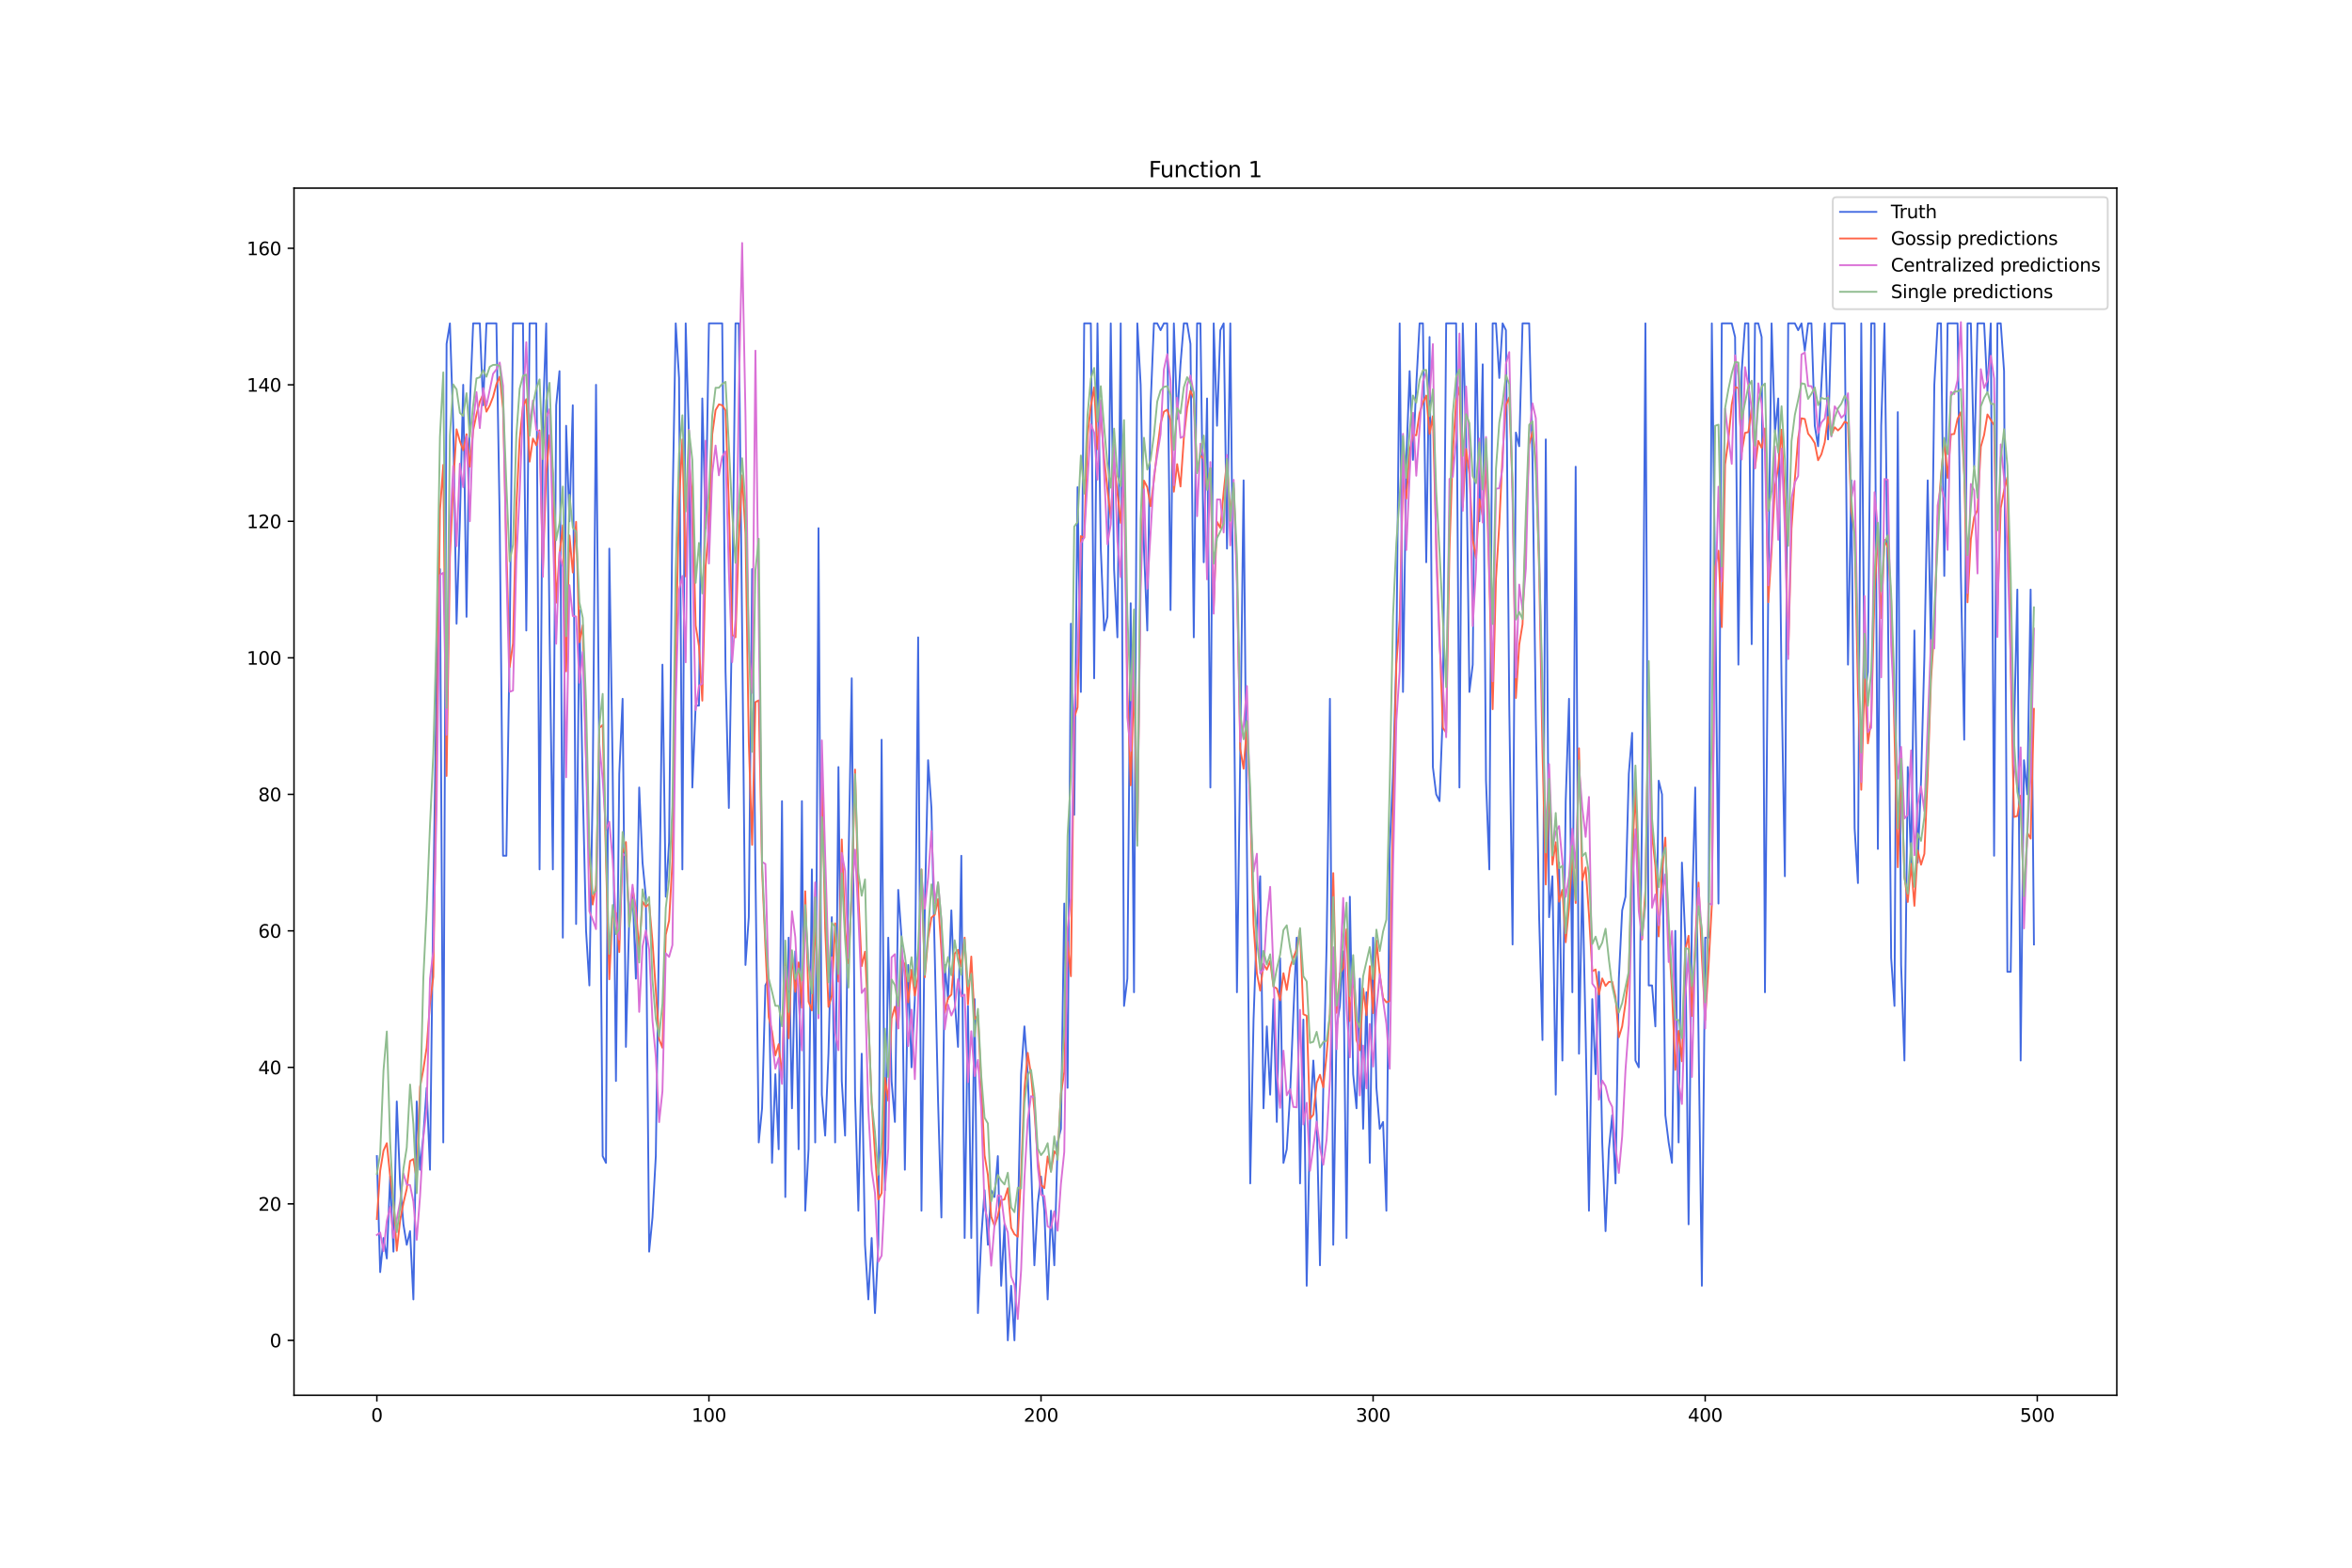 <?xml version="1.0" encoding="utf-8" standalone="no"?>
<!DOCTYPE svg PUBLIC "-//W3C//DTD SVG 1.1//EN"
  "http://www.w3.org/Graphics/SVG/1.1/DTD/svg11.dtd">
<svg xmlns:xlink="http://www.w3.org/1999/xlink" width="1296pt" height="864pt" viewBox="0 0 1296 864" xmlns="http://www.w3.org/2000/svg" version="1.1">
 <defs>
  <style type="text/css">*{stroke-linejoin: round; stroke-linecap: butt}</style>
 </defs>
 <g id="figure_1">
  <g id="patch_1">
   <path d="M 0 864 
L 1296 864 
L 1296 0 
L 0 0 
z
" style="fill: #ffffff"/>
  </g>
  <g id="axes_1">
   <g id="patch_2">
    <path d="M 162 768.96 
L 1166.4 768.96 
L 1166.4 103.68 
L 162 103.68 
z
" style="fill: #ffffff"/>
   </g>
   <g id="matplotlib.axis_1">
    <g id="xtick_1">
     <g id="line2d_1">
      <defs>
       <path id="m1a43a21df8" d="M 0 0 
L 0 3.5 
" style="stroke: #000000; stroke-width: 0.8"/>
      </defs>
      <g>
       <use xlink:href="#m1a43a21df8" x="207.655" y="768.96" style="stroke: #000000; stroke-width: 0.8"/>
      </g>
     </g>
     <g id="text_1">
      <!-- 0 -->
      <g transform="translate(204.473 783.558) scale(0.1 -0.1)">
       <defs>
        <path id="DejaVuSans-30" d="M 2034 4250 
Q 1547 4250 1301 3770 
Q 1056 3291 1056 2328 
Q 1056 1369 1301 889 
Q 1547 409 2034 409 
Q 2525 409 2770 889 
Q 3016 1369 3016 2328 
Q 3016 3291 2770 3770 
Q 2525 4250 2034 4250 
z
M 2034 4750 
Q 2819 4750 3233 4129 
Q 3647 3509 3647 2328 
Q 3647 1150 3233 529 
Q 2819 -91 2034 -91 
Q 1250 -91 836 529 
Q 422 1150 422 2328 
Q 422 3509 836 4129 
Q 1250 4750 2034 4750 
z
" transform="scale(0.016)"/>
       </defs>
       <use xlink:href="#DejaVuSans-30"/>
      </g>
     </g>
    </g>
    <g id="xtick_2">
     <g id="line2d_2">
      <g>
       <use xlink:href="#m1a43a21df8" x="390.639" y="768.96" style="stroke: #000000; stroke-width: 0.8"/>
      </g>
     </g>
     <g id="text_2">
      <!-- 100 -->
      <g transform="translate(381.095 783.558) scale(0.1 -0.1)">
       <defs>
        <path id="DejaVuSans-31" d="M 794 531 
L 1825 531 
L 1825 4091 
L 703 3866 
L 703 4441 
L 1819 4666 
L 2450 4666 
L 2450 531 
L 3481 531 
L 3481 0 
L 794 0 
L 794 531 
z
" transform="scale(0.016)"/>
       </defs>
       <use xlink:href="#DejaVuSans-31"/>
       <use xlink:href="#DejaVuSans-30" x="63.623"/>
       <use xlink:href="#DejaVuSans-30" x="127.246"/>
      </g>
     </g>
    </g>
    <g id="xtick_3">
     <g id="line2d_3">
      <g>
       <use xlink:href="#m1a43a21df8" x="573.623" y="768.96" style="stroke: #000000; stroke-width: 0.8"/>
      </g>
     </g>
     <g id="text_3">
      <!-- 200 -->
      <g transform="translate(564.079 783.558) scale(0.1 -0.1)">
       <defs>
        <path id="DejaVuSans-32" d="M 1228 531 
L 3431 531 
L 3431 0 
L 469 0 
L 469 531 
Q 828 903 1448 1529 
Q 2069 2156 2228 2338 
Q 2531 2678 2651 2914 
Q 2772 3150 2772 3378 
Q 2772 3750 2511 3984 
Q 2250 4219 1831 4219 
Q 1534 4219 1204 4116 
Q 875 4013 500 3803 
L 500 4441 
Q 881 4594 1212 4672 
Q 1544 4750 1819 4750 
Q 2544 4750 2975 4387 
Q 3406 4025 3406 3419 
Q 3406 3131 3298 2873 
Q 3191 2616 2906 2266 
Q 2828 2175 2409 1742 
Q 1991 1309 1228 531 
z
" transform="scale(0.016)"/>
       </defs>
       <use xlink:href="#DejaVuSans-32"/>
       <use xlink:href="#DejaVuSans-30" x="63.623"/>
       <use xlink:href="#DejaVuSans-30" x="127.246"/>
      </g>
     </g>
    </g>
    <g id="xtick_4">
     <g id="line2d_4">
      <g>
       <use xlink:href="#m1a43a21df8" x="756.607" y="768.96" style="stroke: #000000; stroke-width: 0.8"/>
      </g>
     </g>
     <g id="text_4">
      <!-- 300 -->
      <g transform="translate(747.063 783.558) scale(0.1 -0.1)">
       <defs>
        <path id="DejaVuSans-33" d="M 2597 2516 
Q 3050 2419 3304 2112 
Q 3559 1806 3559 1356 
Q 3559 666 3084 287 
Q 2609 -91 1734 -91 
Q 1441 -91 1130 -33 
Q 819 25 488 141 
L 488 750 
Q 750 597 1062 519 
Q 1375 441 1716 441 
Q 2309 441 2620 675 
Q 2931 909 2931 1356 
Q 2931 1769 2642 2001 
Q 2353 2234 1838 2234 
L 1294 2234 
L 1294 2753 
L 1863 2753 
Q 2328 2753 2575 2939 
Q 2822 3125 2822 3475 
Q 2822 3834 2567 4026 
Q 2313 4219 1838 4219 
Q 1578 4219 1281 4162 
Q 984 4106 628 3988 
L 628 4550 
Q 988 4650 1302 4700 
Q 1616 4750 1894 4750 
Q 2613 4750 3031 4423 
Q 3450 4097 3450 3541 
Q 3450 3153 3228 2886 
Q 3006 2619 2597 2516 
z
" transform="scale(0.016)"/>
       </defs>
       <use xlink:href="#DejaVuSans-33"/>
       <use xlink:href="#DejaVuSans-30" x="63.623"/>
       <use xlink:href="#DejaVuSans-30" x="127.246"/>
      </g>
     </g>
    </g>
    <g id="xtick_5">
     <g id="line2d_5">
      <g>
       <use xlink:href="#m1a43a21df8" x="939.591" y="768.96" style="stroke: #000000; stroke-width: 0.8"/>
      </g>
     </g>
     <g id="text_5">
      <!-- 400 -->
      <g transform="translate(930.047 783.558) scale(0.1 -0.1)">
       <defs>
        <path id="DejaVuSans-34" d="M 2419 4116 
L 825 1625 
L 2419 1625 
L 2419 4116 
z
M 2253 4666 
L 3047 4666 
L 3047 1625 
L 3713 1625 
L 3713 1100 
L 3047 1100 
L 3047 0 
L 2419 0 
L 2419 1100 
L 313 1100 
L 313 1709 
L 2253 4666 
z
" transform="scale(0.016)"/>
       </defs>
       <use xlink:href="#DejaVuSans-34"/>
       <use xlink:href="#DejaVuSans-30" x="63.623"/>
       <use xlink:href="#DejaVuSans-30" x="127.246"/>
      </g>
     </g>
    </g>
    <g id="xtick_6">
     <g id="line2d_6">
      <g>
       <use xlink:href="#m1a43a21df8" x="1122.575" y="768.96" style="stroke: #000000; stroke-width: 0.8"/>
      </g>
     </g>
     <g id="text_6">
      <!-- 500 -->
      <g transform="translate(1113.032 783.558) scale(0.1 -0.1)">
       <defs>
        <path id="DejaVuSans-35" d="M 691 4666 
L 3169 4666 
L 3169 4134 
L 1269 4134 
L 1269 2991 
Q 1406 3038 1543 3061 
Q 1681 3084 1819 3084 
Q 2600 3084 3056 2656 
Q 3513 2228 3513 1497 
Q 3513 744 3044 326 
Q 2575 -91 1722 -91 
Q 1428 -91 1123 -41 
Q 819 9 494 109 
L 494 744 
Q 775 591 1075 516 
Q 1375 441 1709 441 
Q 2250 441 2565 725 
Q 2881 1009 2881 1497 
Q 2881 1984 2565 2268 
Q 2250 2553 1709 2553 
Q 1456 2553 1204 2497 
Q 953 2441 691 2322 
L 691 4666 
z
" transform="scale(0.016)"/>
       </defs>
       <use xlink:href="#DejaVuSans-35"/>
       <use xlink:href="#DejaVuSans-30" x="63.623"/>
       <use xlink:href="#DejaVuSans-30" x="127.246"/>
      </g>
     </g>
    </g>
   </g>
   <g id="matplotlib.axis_2">
    <g id="ytick_1">
     <g id="line2d_7">
      <defs>
       <path id="m25bddafc4f" d="M 0 0 
L -3.5 0 
" style="stroke: #000000; stroke-width: 0.8"/>
      </defs>
      <g>
       <use xlink:href="#m25bddafc4f" x="162" y="738.72" style="stroke: #000000; stroke-width: 0.8"/>
      </g>
     </g>
     <g id="text_7">
      <!-- 0 -->
      <g transform="translate(148.637 742.519) scale(0.1 -0.1)">
       <use xlink:href="#DejaVuSans-30"/>
      </g>
     </g>
    </g>
    <g id="ytick_2">
     <g id="line2d_8">
      <g>
       <use xlink:href="#m25bddafc4f" x="162" y="663.485" style="stroke: #000000; stroke-width: 0.8"/>
      </g>
     </g>
     <g id="text_8">
      <!-- 20 -->
      <g transform="translate(142.275 667.284) scale(0.1 -0.1)">
       <use xlink:href="#DejaVuSans-32"/>
       <use xlink:href="#DejaVuSans-30" x="63.623"/>
      </g>
     </g>
    </g>
    <g id="ytick_3">
     <g id="line2d_9">
      <g>
       <use xlink:href="#m25bddafc4f" x="162" y="588.25" style="stroke: #000000; stroke-width: 0.8"/>
      </g>
     </g>
     <g id="text_9">
      <!-- 40 -->
      <g transform="translate(142.275 592.05) scale(0.1 -0.1)">
       <use xlink:href="#DejaVuSans-34"/>
       <use xlink:href="#DejaVuSans-30" x="63.623"/>
      </g>
     </g>
    </g>
    <g id="ytick_4">
     <g id="line2d_10">
      <g>
       <use xlink:href="#m25bddafc4f" x="162" y="513.016" style="stroke: #000000; stroke-width: 0.8"/>
      </g>
     </g>
     <g id="text_10">
      <!-- 60 -->
      <g transform="translate(142.275 516.815) scale(0.1 -0.1)">
       <defs>
        <path id="DejaVuSans-36" d="M 2113 2584 
Q 1688 2584 1439 2293 
Q 1191 2003 1191 1497 
Q 1191 994 1439 701 
Q 1688 409 2113 409 
Q 2538 409 2786 701 
Q 3034 994 3034 1497 
Q 3034 2003 2786 2293 
Q 2538 2584 2113 2584 
z
M 3366 4563 
L 3366 3988 
Q 3128 4100 2886 4159 
Q 2644 4219 2406 4219 
Q 1781 4219 1451 3797 
Q 1122 3375 1075 2522 
Q 1259 2794 1537 2939 
Q 1816 3084 2150 3084 
Q 2853 3084 3261 2657 
Q 3669 2231 3669 1497 
Q 3669 778 3244 343 
Q 2819 -91 2113 -91 
Q 1303 -91 875 529 
Q 447 1150 447 2328 
Q 447 3434 972 4092 
Q 1497 4750 2381 4750 
Q 2619 4750 2861 4703 
Q 3103 4656 3366 4563 
z
" transform="scale(0.016)"/>
       </defs>
       <use xlink:href="#DejaVuSans-36"/>
       <use xlink:href="#DejaVuSans-30" x="63.623"/>
      </g>
     </g>
    </g>
    <g id="ytick_5">
     <g id="line2d_11">
      <g>
       <use xlink:href="#m25bddafc4f" x="162" y="437.781" style="stroke: #000000; stroke-width: 0.8"/>
      </g>
     </g>
     <g id="text_11">
      <!-- 80 -->
      <g transform="translate(142.275 441.58) scale(0.1 -0.1)">
       <defs>
        <path id="DejaVuSans-38" d="M 2034 2216 
Q 1584 2216 1326 1975 
Q 1069 1734 1069 1313 
Q 1069 891 1326 650 
Q 1584 409 2034 409 
Q 2484 409 2743 651 
Q 3003 894 3003 1313 
Q 3003 1734 2745 1975 
Q 2488 2216 2034 2216 
z
M 1403 2484 
Q 997 2584 770 2862 
Q 544 3141 544 3541 
Q 544 4100 942 4425 
Q 1341 4750 2034 4750 
Q 2731 4750 3128 4425 
Q 3525 4100 3525 3541 
Q 3525 3141 3298 2862 
Q 3072 2584 2669 2484 
Q 3125 2378 3379 2068 
Q 3634 1759 3634 1313 
Q 3634 634 3220 271 
Q 2806 -91 2034 -91 
Q 1263 -91 848 271 
Q 434 634 434 1313 
Q 434 1759 690 2068 
Q 947 2378 1403 2484 
z
M 1172 3481 
Q 1172 3119 1398 2916 
Q 1625 2713 2034 2713 
Q 2441 2713 2670 2916 
Q 2900 3119 2900 3481 
Q 2900 3844 2670 4047 
Q 2441 4250 2034 4250 
Q 1625 4250 1398 4047 
Q 1172 3844 1172 3481 
z
" transform="scale(0.016)"/>
       </defs>
       <use xlink:href="#DejaVuSans-38"/>
       <use xlink:href="#DejaVuSans-30" x="63.623"/>
      </g>
     </g>
    </g>
    <g id="ytick_6">
     <g id="line2d_12">
      <g>
       <use xlink:href="#m25bddafc4f" x="162" y="362.546" style="stroke: #000000; stroke-width: 0.8"/>
      </g>
     </g>
     <g id="text_12">
      <!-- 100 -->
      <g transform="translate(135.912 366.345) scale(0.1 -0.1)">
       <use xlink:href="#DejaVuSans-31"/>
       <use xlink:href="#DejaVuSans-30" x="63.623"/>
       <use xlink:href="#DejaVuSans-30" x="127.246"/>
      </g>
     </g>
    </g>
    <g id="ytick_7">
     <g id="line2d_13">
      <g>
       <use xlink:href="#m25bddafc4f" x="162" y="287.311" style="stroke: #000000; stroke-width: 0.8"/>
      </g>
     </g>
     <g id="text_13">
      <!-- 120 -->
      <g transform="translate(135.912 291.11) scale(0.1 -0.1)">
       <use xlink:href="#DejaVuSans-31"/>
       <use xlink:href="#DejaVuSans-32" x="63.623"/>
       <use xlink:href="#DejaVuSans-30" x="127.246"/>
      </g>
     </g>
    </g>
    <g id="ytick_8">
     <g id="line2d_14">
      <g>
       <use xlink:href="#m25bddafc4f" x="162" y="212.076" style="stroke: #000000; stroke-width: 0.8"/>
      </g>
     </g>
     <g id="text_14">
      <!-- 140 -->
      <g transform="translate(135.912 215.875) scale(0.1 -0.1)">
       <use xlink:href="#DejaVuSans-31"/>
       <use xlink:href="#DejaVuSans-34" x="63.623"/>
       <use xlink:href="#DejaVuSans-30" x="127.246"/>
      </g>
     </g>
    </g>
    <g id="ytick_9">
     <g id="line2d_15">
      <g>
       <use xlink:href="#m25bddafc4f" x="162" y="136.841" style="stroke: #000000; stroke-width: 0.8"/>
      </g>
     </g>
     <g id="text_15">
      <!-- 160 -->
      <g transform="translate(135.912 140.641) scale(0.1 -0.1)">
       <use xlink:href="#DejaVuSans-31"/>
       <use xlink:href="#DejaVuSans-36" x="63.623"/>
       <use xlink:href="#DejaVuSans-30" x="127.246"/>
      </g>
     </g>
    </g>
   </g>
   <g id="line2d_16">
    <path d="M 207.655 637.153 
L 209.484 701.103 
L 211.314 682.294 
L 213.144 693.579 
L 214.974 648.438 
L 216.804 689.817 
L 218.634 607.059 
L 220.463 652.2 
L 222.293 674.77 
L 224.123 686.056 
L 225.953 678.532 
L 227.783 716.15 
L 229.613 607.059 
L 231.442 644.676 
L 233.272 625.868 
L 235.102 599.536 
L 236.932 644.676 
L 238.762 494.207 
L 240.592 373.831 
L 242.422 313.643 
L 244.251 629.63 
L 246.081 189.506 
L 247.911 178.221 
L 249.741 234.647 
L 251.571 343.737 
L 253.401 287.311 
L 255.23 212.076 
L 257.06 339.975 
L 258.89 223.361 
L 260.72 178.221 
L 264.38 178.221 
L 266.209 223.361 
L 268.039 178.221 
L 273.529 178.221 
L 275.359 287.311 
L 277.189 471.636 
L 279.018 471.636 
L 280.848 355.022 
L 282.678 178.221 
L 288.168 178.221 
L 289.997 347.499 
L 291.827 178.221 
L 295.487 178.221 
L 297.317 479.16 
L 299.147 230.885 
L 300.976 178.221 
L 302.806 347.499 
L 304.636 479.16 
L 306.466 223.361 
L 308.296 204.553 
L 310.126 516.777 
L 311.956 234.647 
L 313.785 287.311 
L 315.615 223.361 
L 317.445 509.254 
L 319.275 336.214 
L 321.105 434.019 
L 322.935 513.016 
L 324.764 543.109 
L 326.594 434.019 
L 328.424 212.076 
L 332.084 637.153 
L 333.914 640.915 
L 335.743 302.358 
L 337.573 422.734 
L 339.403 595.774 
L 341.233 426.495 
L 343.063 385.116 
L 344.893 576.965 
L 346.723 505.492 
L 348.552 490.445 
L 350.382 539.348 
L 352.212 434.019 
L 354.042 475.398 
L 355.872 494.207 
L 357.702 689.817 
L 359.531 671.009 
L 361.361 637.153 
L 363.191 509.254 
L 365.021 366.308 
L 366.851 494.207 
L 368.681 464.113 
L 370.51 283.549 
L 372.34 178.221 
L 374.17 208.314 
L 376 479.16 
L 377.83 178.221 
L 379.66 242.17 
L 381.489 434.019 
L 383.319 388.878 
L 385.149 388.878 
L 386.979 219.6 
L 388.809 291.073 
L 390.639 178.221 
L 397.958 178.221 
L 399.788 370.069 
L 401.618 445.304 
L 403.448 336.214 
L 405.277 178.221 
L 407.107 178.221 
L 408.937 347.499 
L 410.767 531.824 
L 412.597 505.492 
L 414.427 313.643 
L 416.256 479.16 
L 418.086 629.63 
L 419.916 610.821 
L 421.746 543.109 
L 423.576 539.348 
L 425.406 640.915 
L 427.236 592.012 
L 429.065 633.391 
L 430.895 441.542 
L 432.725 659.723 
L 434.555 516.777 
L 436.385 610.821 
L 438.215 524.301 
L 440.044 633.391 
L 441.874 441.542 
L 443.704 667.247 
L 445.534 633.391 
L 447.364 479.16 
L 449.194 629.63 
L 451.023 291.073 
L 452.853 603.297 
L 454.683 625.868 
L 456.513 580.727 
L 458.343 505.492 
L 460.173 629.63 
L 462.003 422.734 
L 463.832 595.774 
L 465.662 625.868 
L 467.492 479.16 
L 469.322 373.831 
L 471.152 603.297 
L 472.982 667.247 
L 474.811 580.727 
L 476.641 686.056 
L 478.471 716.15 
L 480.301 682.294 
L 482.131 723.673 
L 483.961 686.056 
L 485.79 407.687 
L 487.62 655.962 
L 489.45 516.777 
L 491.28 595.774 
L 493.11 618.344 
L 494.94 490.445 
L 496.77 516.777 
L 498.599 644.676 
L 500.429 531.824 
L 502.259 588.25 
L 504.089 550.633 
L 505.919 351.261 
L 507.749 667.247 
L 509.578 501.73 
L 511.408 418.972 
L 513.238 445.304 
L 516.898 607.059 
L 518.728 671.009 
L 520.557 531.824 
L 522.387 550.633 
L 524.217 501.73 
L 526.047 550.633 
L 527.877 576.965 
L 529.707 471.636 
L 531.536 682.294 
L 533.366 554.395 
L 535.196 682.294 
L 537.026 550.633 
L 538.856 723.673 
L 540.686 682.294 
L 542.516 655.962 
L 544.345 686.056 
L 546.175 655.962 
L 548.005 659.723 
L 549.835 637.153 
L 551.665 708.626 
L 553.495 674.77 
L 555.324 738.72 
L 557.154 708.626 
L 558.984 738.72 
L 560.814 674.77 
L 562.644 592.012 
L 564.474 565.68 
L 566.303 592.012 
L 568.133 640.915 
L 569.963 697.341 
L 571.793 663.485 
L 573.623 648.438 
L 575.453 667.247 
L 577.283 716.15 
L 579.112 667.247 
L 580.942 697.341 
L 582.772 629.63 
L 584.602 622.106 
L 586.432 497.969 
L 588.262 599.536 
L 590.091 343.737 
L 591.921 449.066 
L 593.751 268.502 
L 595.581 381.355 
L 597.411 178.221 
L 601.07 178.221 
L 602.9 373.831 
L 604.73 178.221 
L 606.56 302.358 
L 608.39 347.499 
L 610.22 339.975 
L 612.05 178.221 
L 613.879 313.643 
L 615.709 351.261 
L 617.539 178.221 
L 619.369 554.395 
L 621.199 539.348 
L 623.029 332.452 
L 624.858 546.871 
L 626.688 178.221 
L 628.518 212.076 
L 630.348 302.358 
L 632.178 347.499 
L 634.008 223.361 
L 635.837 178.221 
L 637.667 178.221 
L 639.497 181.982 
L 641.327 178.221 
L 643.157 178.221 
L 644.987 336.214 
L 646.817 178.221 
L 648.646 230.885 
L 650.476 200.791 
L 652.306 178.221 
L 654.136 178.221 
L 655.966 189.506 
L 657.796 351.261 
L 659.625 178.221 
L 661.455 178.221 
L 663.285 309.882 
L 665.115 219.6 
L 666.945 434.019 
L 668.775 178.221 
L 670.604 234.647 
L 672.434 181.982 
L 674.264 178.221 
L 676.094 302.358 
L 677.924 178.221 
L 681.583 546.871 
L 683.413 415.21 
L 685.243 264.741 
L 687.073 467.875 
L 688.903 652.2 
L 690.733 561.918 
L 692.563 509.254 
L 694.392 482.922 
L 696.222 610.821 
L 698.052 565.68 
L 699.882 603.297 
L 701.712 550.633 
L 703.542 618.344 
L 705.371 528.062 
L 707.201 640.915 
L 709.031 633.391 
L 710.861 603.297 
L 712.691 558.156 
L 714.521 516.777 
L 716.35 652.2 
L 718.18 561.918 
L 720.01 708.626 
L 721.84 618.344 
L 723.67 584.489 
L 725.5 614.583 
L 727.33 697.341 
L 729.159 599.536 
L 730.989 520.539 
L 732.819 385.116 
L 734.649 686.056 
L 736.479 565.68 
L 738.309 554.395 
L 740.138 524.301 
L 741.968 682.294 
L 743.798 494.207 
L 745.628 592.012 
L 747.458 610.821 
L 749.288 539.348 
L 751.117 622.106 
L 752.947 546.871 
L 754.777 640.915 
L 756.607 516.777 
L 758.437 599.536 
L 760.267 622.106 
L 762.097 618.344 
L 763.926 667.247 
L 765.756 467.875 
L 767.586 426.495 
L 769.416 362.546 
L 771.246 178.221 
L 773.076 381.355 
L 774.905 253.455 
L 776.735 204.553 
L 778.565 253.455 
L 780.395 212.076 
L 782.225 178.221 
L 784.055 178.221 
L 785.884 309.882 
L 787.714 185.744 
L 789.544 422.734 
L 791.374 437.781 
L 793.204 441.542 
L 795.034 392.64 
L 796.864 178.221 
L 802.353 178.221 
L 804.183 434.019 
L 806.013 178.221 
L 807.843 242.17 
L 809.672 381.355 
L 811.502 366.308 
L 813.332 178.221 
L 815.162 287.311 
L 816.992 200.791 
L 818.822 430.257 
L 820.651 479.16 
L 822.481 178.221 
L 824.311 178.221 
L 826.141 208.314 
L 827.971 178.221 
L 829.801 181.982 
L 831.63 388.878 
L 833.46 520.539 
L 835.29 238.408 
L 837.12 245.932 
L 838.95 178.221 
L 842.61 178.221 
L 844.439 253.455 
L 846.269 396.402 
L 848.099 505.492 
L 849.929 573.203 
L 851.759 242.17 
L 853.589 505.492 
L 855.418 482.922 
L 857.248 603.297 
L 859.078 475.398 
L 860.908 584.489 
L 862.738 441.542 
L 864.568 385.116 
L 866.397 546.871 
L 868.227 257.217 
L 870.057 580.727 
L 871.887 482.922 
L 873.717 569.442 
L 875.547 667.247 
L 877.377 550.633 
L 879.206 592.012 
L 881.036 535.586 
L 882.866 629.63 
L 884.696 678.532 
L 886.526 633.391 
L 888.356 614.583 
L 890.185 652.2 
L 892.015 539.348 
L 893.845 501.73 
L 895.675 494.207 
L 897.505 426.495 
L 899.335 403.925 
L 901.164 584.489 
L 902.994 588.25 
L 904.824 445.304 
L 906.654 178.221 
L 908.484 543.109 
L 910.314 543.109 
L 912.144 565.68 
L 913.973 430.257 
L 915.803 437.781 
L 917.633 614.583 
L 919.463 629.63 
L 921.293 640.915 
L 923.123 513.016 
L 924.952 629.63 
L 926.782 475.398 
L 928.612 516.777 
L 930.442 674.77 
L 932.272 505.492 
L 934.102 434.019 
L 937.761 708.626 
L 939.591 516.777 
L 941.421 516.777 
L 943.251 178.221 
L 945.081 321.167 
L 946.911 497.969 
L 948.74 178.221 
L 954.23 178.221 
L 956.06 185.744 
L 957.89 366.308 
L 959.719 204.553 
L 961.549 178.221 
L 963.379 178.221 
L 965.209 355.022 
L 967.039 178.221 
L 968.869 178.221 
L 970.698 185.744 
L 972.528 546.871 
L 974.358 321.167 
L 976.188 178.221 
L 978.018 238.408 
L 979.848 219.6 
L 981.678 377.593 
L 983.507 482.922 
L 985.337 178.221 
L 988.997 178.221 
L 990.827 181.982 
L 992.657 178.221 
L 994.486 193.268 
L 996.316 178.221 
L 998.146 178.221 
L 999.976 234.647 
L 1001.806 245.932 
L 1005.465 178.221 
L 1007.295 242.17 
L 1009.125 178.221 
L 1016.444 178.221 
L 1018.274 366.308 
L 1020.104 264.741 
L 1021.934 456.589 
L 1023.764 486.683 
L 1025.594 178.221 
L 1027.424 385.116 
L 1029.253 370.069 
L 1031.083 178.221 
L 1032.913 178.221 
L 1034.743 467.875 
L 1036.573 234.647 
L 1038.403 178.221 
L 1040.232 328.69 
L 1042.062 528.062 
L 1043.892 554.395 
L 1045.722 227.123 
L 1047.552 531.824 
L 1049.382 584.489 
L 1051.211 422.734 
L 1053.041 475.398 
L 1054.871 347.499 
L 1056.701 475.398 
L 1058.531 430.257 
L 1060.361 362.546 
L 1062.191 264.741 
L 1064.02 358.784 
L 1065.85 212.076 
L 1067.68 178.221 
L 1069.51 178.221 
L 1071.34 317.405 
L 1073.17 178.221 
L 1078.659 178.221 
L 1080.489 317.405 
L 1082.319 407.687 
L 1084.149 178.221 
L 1085.978 178.221 
L 1087.808 257.217 
L 1089.638 178.221 
L 1093.298 178.221 
L 1095.128 215.838 
L 1096.958 178.221 
L 1098.787 471.636 
L 1100.617 178.221 
L 1102.447 178.221 
L 1104.277 204.553 
L 1106.107 535.586 
L 1107.937 535.586 
L 1109.766 403.925 
L 1111.596 324.928 
L 1113.426 584.489 
L 1115.256 418.972 
L 1117.086 437.781 
L 1118.916 324.928 
L 1120.745 520.539 
L 1120.745 520.539 
" clip-path="url(#p238f933315)" style="fill: none; stroke: #4169e1; stroke-linecap: square"/>
   </g>
   <g id="line2d_17">
    <path d="M 207.655 671.86 
L 209.484 645.311 
L 211.314 634.169 
L 213.144 630.043 
L 214.974 648.158 
L 216.804 662.415 
L 218.634 689.303 
L 220.463 672.547 
L 222.293 663.023 
L 224.123 655.203 
L 225.953 639.833 
L 227.783 638.799 
L 229.613 650.148 
L 231.442 599.082 
L 233.272 589.428 
L 235.102 577.311 
L 236.932 553.018 
L 238.762 538.38 
L 240.592 418.805 
L 242.422 281.368 
L 244.251 256.188 
L 246.081 427.648 
L 247.911 307.217 
L 249.741 267.123 
L 251.571 236.594 
L 253.401 243.169 
L 255.23 248.173 
L 257.06 239.295 
L 258.89 257.174 
L 260.72 237.224 
L 262.55 228.413 
L 264.38 221.359 
L 266.209 217.289 
L 268.039 226.88 
L 269.869 223.439 
L 271.699 218.709 
L 273.529 211.759 
L 275.359 207.561 
L 277.189 225.015 
L 279.018 301.289 
L 280.848 367.629 
L 282.678 354.61 
L 284.508 279.225 
L 286.338 242.302 
L 288.168 223.883 
L 289.997 219.988 
L 291.827 254.412 
L 293.657 241.693 
L 295.487 245.365 
L 297.317 237.163 
L 299.147 313.539 
L 300.976 261.135 
L 302.806 239.806 
L 304.636 261.142 
L 306.466 332.142 
L 308.296 305.694 
L 310.126 289.467 
L 311.956 369.987 
L 313.785 295.112 
L 315.615 315.534 
L 317.445 287.602 
L 319.275 353.941 
L 321.105 344.516 
L 322.935 418.81 
L 324.764 471.412 
L 326.594 498.528 
L 328.424 487.805 
L 330.254 401.178 
L 332.084 399.56 
L 333.914 474.305 
L 335.743 539.718 
L 337.573 501.601 
L 339.403 503.091 
L 341.233 524.722 
L 343.063 470.816 
L 344.893 464.091 
L 346.723 509.724 
L 348.552 489.531 
L 350.382 500.871 
L 352.212 523.52 
L 354.042 496.865 
L 355.872 499.696 
L 357.702 498.087 
L 359.531 518.814 
L 363.191 572.75 
L 365.021 577.455 
L 366.851 515.227 
L 368.681 507.36 
L 370.51 474.957 
L 372.34 360.351 
L 374.17 277.434 
L 376 242.149 
L 377.83 317.688 
L 379.66 254.93 
L 381.489 272.555 
L 383.319 344.708 
L 385.149 356.101 
L 386.979 386.16 
L 388.809 311.949 
L 390.639 290.558 
L 392.469 239.349 
L 394.298 226.023 
L 396.128 222.866 
L 397.958 223.339 
L 399.788 226.189 
L 401.618 277.747 
L 403.448 349.857 
L 405.277 351.265 
L 407.107 296.772 
L 408.937 261.925 
L 410.767 293.938 
L 412.597 408.954 
L 414.427 465.611 
L 416.256 386.927 
L 418.086 386.009 
L 419.916 479.408 
L 421.746 521.869 
L 423.576 560.406 
L 425.406 568.471 
L 427.236 581.672 
L 429.065 575.5 
L 430.895 593.876 
L 432.725 529.712 
L 434.555 572.228 
L 436.385 525.544 
L 438.215 546.637 
L 440.044 530.418 
L 441.874 555.358 
L 443.704 491.194 
L 445.534 552.046 
L 447.364 556.901 
L 449.194 506.963 
L 451.023 554.197 
L 452.853 425.872 
L 454.683 511.717 
L 456.513 554.923 
L 458.343 548.729 
L 460.173 508.876 
L 462.003 540.97 
L 463.832 462.641 
L 465.662 512.025 
L 467.492 530.877 
L 469.322 492.507 
L 471.152 424.121 
L 472.982 494.074 
L 474.811 532.482 
L 476.641 524.515 
L 478.471 561.026 
L 480.301 607.53 
L 482.131 635.619 
L 483.961 661.087 
L 485.79 657.551 
L 487.62 594.106 
L 489.45 606.663 
L 491.28 561.325 
L 493.11 554.84 
L 494.94 566.764 
L 496.77 528.156 
L 498.599 531.714 
L 500.429 552.449 
L 502.259 534.459 
L 504.089 548.67 
L 505.919 537.856 
L 507.749 479.177 
L 509.578 538.571 
L 511.408 517.061 
L 513.238 505.714 
L 515.068 504.151 
L 516.898 495.479 
L 518.728 524.131 
L 520.557 558.129 
L 522.387 550.056 
L 524.217 548.172 
L 526.047 525.547 
L 527.877 523.479 
L 529.707 532.692 
L 531.536 516.759 
L 533.366 553.574 
L 535.196 527.18 
L 537.026 561.715 
L 538.856 559.631 
L 542.516 636.71 
L 544.345 647.538 
L 546.175 670.53 
L 548.005 675.682 
L 549.835 670.17 
L 551.665 661.432 
L 553.495 661.047 
L 555.324 654.86 
L 557.154 676.679 
L 558.984 680.248 
L 560.814 681.587 
L 562.644 647.179 
L 564.474 600.666 
L 566.303 580.251 
L 568.133 592.528 
L 569.963 612.132 
L 571.793 638.358 
L 573.623 652.952 
L 575.453 654.803 
L 577.283 637.359 
L 579.112 645.521 
L 580.942 634.499 
L 582.772 636.805 
L 584.602 602.824 
L 586.432 590.891 
L 588.262 518.933 
L 590.091 538.042 
L 591.921 395.472 
L 593.751 389.87 
L 595.581 295.47 
L 597.411 296.427 
L 599.241 239.917 
L 601.07 223.804 
L 602.9 213.47 
L 604.73 247.565 
L 606.56 228.242 
L 608.39 252.472 
L 610.22 269.704 
L 612.05 285.666 
L 613.879 254.601 
L 617.539 288.222 
L 619.369 261.788 
L 621.199 379.552 
L 623.029 432.81 
L 624.858 374.357 
L 626.688 463.358 
L 628.518 309.803 
L 630.348 264.881 
L 632.178 268.522 
L 634.008 279.004 
L 635.837 264.554 
L 637.667 247.819 
L 639.497 233.446 
L 641.327 226.899 
L 643.157 225.814 
L 644.987 231.527 
L 646.817 270.992 
L 648.646 255.805 
L 650.476 268.123 
L 652.306 241.67 
L 654.136 224.714 
L 655.966 215.366 
L 657.796 219.694 
L 659.625 259.977 
L 661.455 250.961 
L 663.285 253.005 
L 665.115 269.159 
L 666.945 257.908 
L 668.775 334.244 
L 670.604 287.604 
L 672.434 290.939 
L 674.264 271.149 
L 676.094 254.018 
L 677.924 283.994 
L 679.754 269.026 
L 681.583 317.125 
L 683.413 412.696 
L 685.243 423.672 
L 687.073 400.594 
L 688.903 444.191 
L 690.733 509.386 
L 692.563 536.458 
L 694.392 545.983 
L 696.222 531.281 
L 698.052 534.39 
L 699.882 529.621 
L 701.712 543.78 
L 703.542 544.776 
L 705.371 551.322 
L 707.201 536.347 
L 709.031 545.585 
L 710.861 533.192 
L 712.691 527.614 
L 714.521 523.35 
L 716.35 512.354 
L 718.18 558.984 
L 720.01 559.809 
L 721.84 616.565 
L 723.67 614.359 
L 725.5 596.828 
L 727.33 592.341 
L 729.159 599.232 
L 730.989 581.314 
L 732.819 558.557 
L 734.649 481.202 
L 736.479 558.183 
L 738.309 536.569 
L 740.138 533.502 
L 741.968 512.16 
L 743.798 562.757 
L 745.628 535.094 
L 747.458 573.234 
L 749.288 578.807 
L 751.117 544.759 
L 752.947 559.491 
L 754.777 532.502 
L 756.607 558.385 
L 758.437 518.339 
L 760.267 536.866 
L 762.097 549.954 
L 763.926 552.411 
L 765.756 551.699 
L 767.586 447.282 
L 769.416 366.112 
L 771.246 341.574 
L 773.076 263.721 
L 774.905 274.734 
L 776.735 248.335 
L 778.565 239.709 
L 780.395 239.887 
L 782.225 227.629 
L 784.055 221.86 
L 785.884 217.996 
L 787.714 239.164 
L 789.544 229.384 
L 791.374 298.756 
L 795.034 401.097 
L 796.864 403.743 
L 798.693 302.959 
L 800.523 249.445 
L 802.353 221.447 
L 804.183 213.16 
L 806.013 279.388 
L 807.843 247.499 
L 809.672 261.079 
L 811.502 297.465 
L 813.332 307.607 
L 815.162 275.093 
L 816.992 284.36 
L 818.822 255.016 
L 820.651 320.077 
L 822.481 390.874 
L 824.311 319.116 
L 826.141 288.932 
L 827.971 249.806 
L 829.801 223.257 
L 831.63 219.004 
L 833.46 269.727 
L 835.29 384.687 
L 837.12 355.298 
L 838.95 344.046 
L 840.78 290.926 
L 842.61 244.968 
L 844.439 237.926 
L 846.269 253.734 
L 848.099 313.906 
L 849.929 413.784 
L 851.759 487.482 
L 853.589 431.383 
L 855.418 476.531 
L 857.248 464.164 
L 859.078 496.919 
L 860.908 490.472 
L 862.738 519.317 
L 864.568 499.988 
L 866.397 469.885 
L 868.227 497.672 
L 870.057 412.364 
L 871.887 485.087 
L 873.717 478.073 
L 875.547 504.067 
L 877.377 535.339 
L 879.206 534.294 
L 881.036 548.12 
L 882.866 539.248 
L 884.696 543.39 
L 886.526 541.157 
L 888.356 541.101 
L 890.185 549.41 
L 892.015 571.681 
L 893.845 565.652 
L 895.675 552.829 
L 897.505 536.843 
L 899.335 472.992 
L 901.164 434.891 
L 902.994 494.22 
L 904.824 517.8 
L 906.654 490.615 
L 908.484 382.249 
L 910.314 460.387 
L 912.144 477.371 
L 913.973 516.103 
L 915.803 479.856 
L 917.633 461.64 
L 919.463 515.909 
L 921.293 546.189 
L 923.123 589.649 
L 924.952 568.173 
L 926.782 584.917 
L 928.612 523.474 
L 930.442 515.729 
L 932.272 559.931 
L 934.102 518.822 
L 935.931 486.404 
L 937.761 527.34 
L 939.591 562.157 
L 941.421 532.747 
L 943.251 498.807 
L 945.081 312.608 
L 946.911 303.512 
L 948.74 345.618 
L 950.57 255.959 
L 952.4 242.106 
L 954.23 222.971 
L 956.06 213.248 
L 957.89 213.961 
L 959.719 249.201 
L 961.549 238.572 
L 963.379 238.134 
L 965.209 225.243 
L 967.039 258.028 
L 968.869 242.988 
L 970.698 246.84 
L 972.528 236.131 
L 974.358 331.87 
L 976.188 303.282 
L 978.018 268.287 
L 979.848 257.321 
L 981.678 236.8 
L 983.507 278.665 
L 985.337 360.746 
L 987.167 291.257 
L 988.997 263.949 
L 990.827 241.557 
L 992.657 230.523 
L 994.486 230.932 
L 996.316 238.983 
L 998.146 241.264 
L 999.976 244.246 
L 1001.806 253.652 
L 1003.636 250.364 
L 1005.465 243.785 
L 1007.295 229.702 
L 1009.125 239.849 
L 1010.955 235.47 
L 1012.785 237.243 
L 1014.615 235.438 
L 1016.444 232.414 
L 1018.274 233.311 
L 1020.104 281.344 
L 1021.934 294.127 
L 1023.764 380.466 
L 1025.594 435.267 
L 1027.424 374.382 
L 1029.253 409.694 
L 1031.083 396.955 
L 1032.913 326.517 
L 1034.743 295.567 
L 1036.573 340.67 
L 1038.403 297.481 
L 1040.232 301.872 
L 1042.062 330.745 
L 1045.722 477.977 
L 1047.552 423.001 
L 1049.382 482.895 
L 1051.211 497.111 
L 1053.041 476.11 
L 1054.871 499.229 
L 1056.701 468.723 
L 1058.531 476.56 
L 1060.361 470.59 
L 1062.191 427.6 
L 1064.02 374.657 
L 1065.85 346.738 
L 1067.68 285.92 
L 1069.51 262.798 
L 1071.34 242.395 
L 1073.17 263.381 
L 1074.999 239.397 
L 1076.829 239.171 
L 1078.659 230.802 
L 1080.489 227.159 
L 1082.319 261.696 
L 1084.149 331.949 
L 1085.978 297.164 
L 1087.808 284.978 
L 1089.638 281.102 
L 1091.468 246.243 
L 1093.298 239.647 
L 1095.128 228.421 
L 1098.787 234.355 
L 1100.617 336.27 
L 1102.447 279.982 
L 1104.277 270.367 
L 1106.107 263.001 
L 1107.937 368.21 
L 1109.766 450.266 
L 1111.596 449.716 
L 1113.426 438.496 
L 1115.256 497.517 
L 1117.086 458.917 
L 1118.916 462.18 
L 1120.745 390.668 
L 1120.745 390.668 
" clip-path="url(#p238f933315)" style="fill: none; stroke: #ff6347; stroke-linecap: square"/>
   </g>
   <g id="line2d_18">
    <path d="M 207.655 680.618 
L 209.484 679.292 
L 211.314 689.581 
L 213.144 672.902 
L 214.974 665.144 
L 216.804 682.189 
L 218.634 671.943 
L 220.463 662.388 
L 222.293 646.75 
L 224.123 652.821 
L 225.953 653.148 
L 227.783 662.234 
L 229.613 683.301 
L 231.442 659.451 
L 233.272 627.013 
L 235.102 610.958 
L 236.932 539.349 
L 238.762 524.226 
L 240.592 444.301 
L 242.422 316.973 
L 244.251 315.639 
L 246.081 404.961 
L 247.911 292.189 
L 249.741 256.74 
L 251.571 301.003 
L 253.401 255.508 
L 255.23 268.513 
L 257.06 240.443 
L 258.89 287.262 
L 260.72 232.861 
L 262.55 216.098 
L 264.38 235.954 
L 266.209 213.861 
L 268.039 223.623 
L 271.699 206.017 
L 273.529 203.586 
L 275.359 199.787 
L 277.189 212.674 
L 279.018 314.67 
L 280.848 381.27 
L 282.678 380.591 
L 284.508 308.757 
L 286.338 271.888 
L 288.168 223.551 
L 289.997 188.606 
L 291.827 234.98 
L 293.657 220.764 
L 295.487 236.662 
L 297.317 238.086 
L 299.147 317.916 
L 300.976 229.82 
L 302.806 225.49 
L 304.636 293.361 
L 306.466 354.814 
L 308.296 304.277 
L 310.126 312.478 
L 311.956 428.369 
L 313.785 322.517 
L 315.615 339.517 
L 317.445 339.795 
L 319.275 376.27 
L 321.105 359.315 
L 322.935 418.331 
L 324.764 502.255 
L 326.594 506.828 
L 328.424 512.07 
L 330.254 409.952 
L 332.084 429.47 
L 333.914 457.526 
L 335.743 452.883 
L 337.573 473.68 
L 339.403 506.136 
L 341.233 517.786 
L 343.063 470.433 
L 344.893 471.841 
L 346.723 505.317 
L 348.552 487.601 
L 350.382 504.268 
L 352.212 557.678 
L 354.042 521.733 
L 355.872 512.809 
L 357.702 523.277 
L 359.531 562.388 
L 361.361 582.361 
L 363.191 618.443 
L 365.021 601.372 
L 366.851 525.355 
L 368.681 527.367 
L 370.51 520.892 
L 372.34 387.083 
L 374.17 325.045 
L 376 317.436 
L 377.83 365.035 
L 379.66 236.815 
L 381.489 305.046 
L 383.319 391.374 
L 385.149 377.919 
L 386.979 376.698 
L 388.809 242.878 
L 390.639 310.579 
L 392.469 260.789 
L 394.298 245.552 
L 396.128 261.975 
L 397.958 251.593 
L 399.788 248.81 
L 401.618 315.006 
L 403.448 364.962 
L 405.277 341.256 
L 407.107 216.964 
L 408.937 133.92 
L 410.767 228.122 
L 412.597 356.822 
L 414.427 381.838 
L 416.256 193.258 
L 418.086 342.284 
L 419.916 475.047 
L 421.746 476.156 
L 423.576 545.614 
L 425.406 574.19 
L 427.236 588.997 
L 429.065 583.079 
L 430.895 597.368 
L 432.725 532.818 
L 434.555 545.389 
L 436.385 502.231 
L 438.215 516.372 
L 440.044 551.105 
L 441.874 578.921 
L 443.704 504.636 
L 445.534 531.351 
L 447.364 542.743 
L 449.194 486.312 
L 451.023 561.225 
L 452.853 408.052 
L 454.683 471.335 
L 456.513 530.11 
L 458.343 527.539 
L 460.173 569.368 
L 462.003 578.823 
L 463.832 470.028 
L 465.662 479.99 
L 467.492 527.99 
L 469.322 492.677 
L 471.152 468.268 
L 472.982 505.047 
L 474.811 547.262 
L 476.641 544.686 
L 478.471 611.858 
L 480.301 644.943 
L 482.131 657.503 
L 483.961 695.434 
L 485.79 692.037 
L 487.62 655.18 
L 489.45 633.091 
L 491.28 527.591 
L 493.11 525.874 
L 494.94 566.766 
L 496.77 522.285 
L 498.599 538.601 
L 500.429 576.576 
L 502.259 556.433 
L 504.089 594.75 
L 505.919 550.624 
L 507.749 482.395 
L 509.578 500.815 
L 511.408 483.674 
L 513.238 457.993 
L 515.068 497.717 
L 516.898 486.489 
L 518.728 507.383 
L 520.557 567.272 
L 522.387 553.673 
L 524.217 559.663 
L 526.047 555.474 
L 527.877 539.645 
L 529.707 549.204 
L 531.536 548.125 
L 533.366 596.447 
L 535.196 568.357 
L 537.026 593.072 
L 538.856 584.176 
L 540.686 611.187 
L 542.516 665.454 
L 544.345 672.5 
L 546.175 697.557 
L 548.005 674.964 
L 549.835 658.797 
L 551.665 659.297 
L 553.495 674.118 
L 555.324 679.234 
L 557.154 703.467 
L 558.984 708.118 
L 560.814 726.954 
L 562.644 700.053 
L 564.474 649.627 
L 566.303 617.139 
L 568.133 604.076 
L 569.963 604.781 
L 571.793 642.893 
L 573.623 658.493 
L 575.453 659.214 
L 577.283 675.867 
L 579.112 676.896 
L 580.942 667.552 
L 582.772 678.307 
L 584.602 652.352 
L 586.432 634.889 
L 588.262 512.068 
L 590.091 494.802 
L 591.921 391.571 
L 593.751 361.287 
L 595.581 299.528 
L 597.411 296.235 
L 601.07 233.765 
L 602.9 238.447 
L 604.73 264.377 
L 606.56 220.506 
L 610.22 300.001 
L 612.05 288.898 
L 613.879 244.95 
L 615.709 298.285 
L 617.539 318.083 
L 619.369 239.066 
L 621.199 395.409 
L 623.029 413.827 
L 624.858 351.811 
L 626.688 459.594 
L 628.518 323.95 
L 630.348 269.679 
L 632.178 324.454 
L 635.837 262.415 
L 639.497 239.327 
L 641.327 203.638 
L 643.157 195.161 
L 644.987 209.805 
L 646.817 267.416 
L 648.646 219.152 
L 650.476 241.338 
L 652.306 240.41 
L 654.136 212.289 
L 655.966 207.009 
L 657.796 216.932 
L 659.625 284.479 
L 661.455 244.506 
L 663.285 251.425 
L 665.115 319.345 
L 666.945 254.64 
L 668.775 338.222 
L 670.604 275.249 
L 672.434 275.31 
L 674.264 293.462 
L 676.094 250.731 
L 677.924 300.616 
L 679.754 264.434 
L 681.583 322.546 
L 683.413 408.765 
L 685.243 400.557 
L 687.073 378.098 
L 688.903 448.199 
L 690.733 480.361 
L 692.563 470.52 
L 694.392 536.468 
L 696.222 534.287 
L 698.052 505.764 
L 699.882 488.765 
L 701.712 535.561 
L 703.542 590.735 
L 705.371 610.568 
L 707.201 579.072 
L 709.031 603.657 
L 710.861 600.306 
L 712.691 610.058 
L 714.521 610.299 
L 716.35 556.56 
L 718.18 619.716 
L 720.01 607.768 
L 721.84 645.271 
L 723.67 632.147 
L 725.5 618.183 
L 727.33 632.446 
L 729.159 641.937 
L 730.989 628.124 
L 732.819 595.033 
L 734.649 522.075 
L 736.479 578.215 
L 740.138 494.913 
L 741.968 556.078 
L 743.798 582.703 
L 745.628 532.824 
L 747.458 558.237 
L 749.288 603.731 
L 751.117 576.212 
L 752.947 599.82 
L 754.777 564.338 
L 756.607 587.809 
L 758.437 556.644 
L 760.267 536.941 
L 762.097 551.305 
L 763.926 564.336 
L 765.756 589.006 
L 767.586 478.558 
L 769.416 397.239 
L 771.246 369.835 
L 773.076 239.079 
L 774.905 303.158 
L 776.735 261.658 
L 778.565 227.47 
L 780.395 262.195 
L 784.055 210.017 
L 785.884 205.192 
L 787.714 220.099 
L 789.544 189.631 
L 791.374 306.307 
L 793.204 355.778 
L 795.034 377.258 
L 796.864 406.314 
L 798.693 263.993 
L 800.523 262.711 
L 802.353 242.142 
L 804.183 183.807 
L 806.013 281.531 
L 807.843 212.994 
L 809.672 247.939 
L 811.502 345.007 
L 813.332 313.593 
L 815.162 241.738 
L 816.992 288.02 
L 818.822 240.82 
L 820.651 316.06 
L 822.481 375.472 
L 824.311 269.326 
L 826.141 269.126 
L 827.971 257.302 
L 829.801 200.543 
L 831.63 194.035 
L 833.46 277.096 
L 835.29 373.343 
L 837.12 322.182 
L 838.95 336.152 
L 840.78 313.215 
L 842.61 240.333 
L 844.439 222.311 
L 846.269 230.486 
L 848.099 303.54 
L 849.929 391.969 
L 851.759 460.829 
L 853.589 421.09 
L 855.418 467.871 
L 857.248 458.393 
L 859.078 455.272 
L 862.738 494.243 
L 864.568 482.903 
L 866.397 456.706 
L 868.227 478.406 
L 870.057 422.683 
L 871.887 445.381 
L 873.717 461.24 
L 875.547 439.217 
L 877.377 542.049 
L 879.206 544.611 
L 881.036 606.082 
L 882.866 595.509 
L 884.696 598.606 
L 886.526 606.326 
L 888.356 610.01 
L 890.185 632.251 
L 892.015 646.43 
L 893.845 626.31 
L 895.675 589.697 
L 897.505 564.661 
L 899.335 490.617 
L 901.164 456.977 
L 902.994 502.117 
L 904.824 517.057 
L 906.654 499.15 
L 908.484 378.457 
L 910.314 500.265 
L 912.144 492.932 
L 913.973 509.95 
L 915.803 493.328 
L 917.633 481.815 
L 919.463 530.234 
L 921.293 513.142 
L 923.123 561.565 
L 924.952 596.25 
L 926.782 608.446 
L 928.612 549.769 
L 930.442 525.375 
L 932.272 593.56 
L 934.102 523.739 
L 935.931 489.416 
L 937.761 514.25 
L 939.591 566.903 
L 941.421 497.848 
L 943.251 498.587 
L 945.081 337.475 
L 946.911 268.215 
L 948.74 320.384 
L 950.57 225.199 
L 952.4 241.184 
L 954.23 255.633 
L 956.06 195.858 
L 957.89 207.091 
L 959.719 253.233 
L 961.549 202.357 
L 963.379 212.717 
L 965.209 224.865 
L 967.039 258.198 
L 968.869 211.273 
L 970.698 222.65 
L 972.528 249.857 
L 974.358 322.572 
L 976.188 298.698 
L 978.018 245.958 
L 979.848 297.496 
L 981.678 247.209 
L 983.507 292.178 
L 985.337 363.217 
L 987.167 274.73 
L 988.997 265.811 
L 990.827 262.346 
L 992.657 195.372 
L 994.486 194.299 
L 996.316 212.72 
L 998.146 212.855 
L 999.976 216.959 
L 1001.806 238.631 
L 1003.636 232.815 
L 1005.465 230.681 
L 1007.295 218.381 
L 1009.125 240.584 
L 1010.955 223.948 
L 1012.785 226.412 
L 1014.615 230.213 
L 1016.444 228.453 
L 1018.274 216.743 
L 1020.104 274.83 
L 1021.934 265.017 
L 1023.764 356.544 
L 1025.594 431.035 
L 1027.424 328.497 
L 1029.253 403.425 
L 1031.083 401.1 
L 1032.913 271.26 
L 1034.743 291.502 
L 1036.573 373.302 
L 1038.403 263.955 
L 1040.232 264.412 
L 1042.062 355.742 
L 1045.722 429.118 
L 1047.552 411.634 
L 1049.382 451.097 
L 1051.211 449.032 
L 1053.041 413.565 
L 1054.871 471.342 
L 1056.701 443.352 
L 1058.531 433.503 
L 1060.361 447.016 
L 1064.02 352.767 
L 1065.85 357.383 
L 1067.68 278.579 
L 1069.51 267.911 
L 1071.34 274.535 
L 1073.17 303.08 
L 1074.999 215.993 
L 1076.829 217.162 
L 1078.659 209.488 
L 1080.489 177.528 
L 1082.319 235.052 
L 1084.149 326.818 
L 1085.978 266.738 
L 1087.808 270.21 
L 1089.638 316.046 
L 1091.468 203.456 
L 1093.298 213.86 
L 1095.128 209.674 
L 1096.958 196.07 
L 1098.787 208.609 
L 1100.617 351.066 
L 1102.447 244.915 
L 1104.277 263.415 
L 1106.107 304.028 
L 1109.766 420.959 
L 1111.596 434.085 
L 1113.426 411.905 
L 1115.256 511.658 
L 1117.086 460.247 
L 1118.916 427.503 
L 1120.745 346.435 
L 1120.745 346.435 
" clip-path="url(#p238f933315)" style="fill: none; stroke: #da70d6; stroke-linecap: square"/>
   </g>
   <g id="line2d_19">
    <path d="M 207.655 646.995 
L 209.484 635.875 
L 211.314 589.974 
L 213.144 568.496 
L 214.974 629.236 
L 216.804 663.502 
L 218.634 679.087 
L 220.463 665.898 
L 222.293 644.151 
L 224.123 632.502 
L 225.953 597.719 
L 227.783 619.65 
L 229.613 657.643 
L 231.442 610.809 
L 233.272 539.032 
L 235.102 501.035 
L 236.932 455.051 
L 238.762 415.372 
L 240.592 345.278 
L 242.422 240.649 
L 244.251 205.229 
L 246.081 390.143 
L 247.911 240.028 
L 249.741 211.87 
L 251.571 214.593 
L 253.401 227.53 
L 255.23 229.269 
L 257.06 216.694 
L 258.89 240.905 
L 260.72 223.546 
L 262.55 208.53 
L 264.38 207.958 
L 266.209 204.07 
L 268.039 207.634 
L 269.869 202.137 
L 271.699 201.115 
L 273.529 201.028 
L 275.359 201.664 
L 277.189 219.305 
L 279.018 266.994 
L 280.848 309.377 
L 282.678 300.291 
L 284.508 240.123 
L 286.338 214.25 
L 288.168 207.112 
L 289.997 206.464 
L 291.827 240.175 
L 293.657 222.957 
L 295.487 214.148 
L 297.317 209.101 
L 299.147 253.051 
L 300.976 220.739 
L 302.806 210.991 
L 304.636 260.419 
L 306.466 297.724 
L 308.296 288.305 
L 310.126 268.132 
L 311.956 350.635 
L 313.785 272.718 
L 315.615 290.75 
L 317.445 293.01 
L 319.275 331.989 
L 321.105 340.536 
L 322.935 386.882 
L 324.764 466.856 
L 326.594 492.755 
L 328.424 490.853 
L 330.254 400.135 
L 332.084 382.421 
L 333.914 468.618 
L 335.743 525.696 
L 337.573 498.762 
L 339.403 514.788 
L 341.233 512.084 
L 343.063 458.505 
L 344.893 471.211 
L 346.723 510.721 
L 348.552 495.749 
L 350.382 510.55 
L 352.212 530.483 
L 354.042 490.13 
L 355.872 498.392 
L 357.702 494.32 
L 359.531 540.142 
L 361.361 561.579 
L 363.191 571.176 
L 365.021 553.119 
L 366.851 500.404 
L 368.681 484.765 
L 370.51 444.521 
L 372.34 314.281 
L 374.17 249.939 
L 376 228.853 
L 377.83 281.891 
L 379.66 237.288 
L 381.489 253.463 
L 383.319 321.259 
L 385.149 299.232 
L 386.979 327.048 
L 388.809 289.81 
L 390.639 271.692 
L 392.469 229.027 
L 394.298 213.693 
L 396.128 213.718 
L 397.958 211.586 
L 399.788 210.447 
L 401.618 245.373 
L 403.448 282.489 
L 405.277 310.21 
L 407.107 277.369 
L 408.937 252.571 
L 410.767 278.413 
L 412.597 351.437 
L 414.427 414.355 
L 416.256 314.281 
L 418.086 296.926 
L 419.916 475.466 
L 421.746 516.564 
L 423.576 539.284 
L 425.406 546.559 
L 427.236 554.304 
L 429.065 554.396 
L 430.895 565.648 
L 432.725 518.382 
L 434.555 557.74 
L 436.385 523.701 
L 438.215 539.561 
L 440.044 533.725 
L 441.874 540.376 
L 443.704 498.804 
L 445.534 532.078 
L 447.364 547.523 
L 449.194 494.556 
L 451.023 558.633 
L 452.853 450.289 
L 454.683 492.232 
L 456.513 541.405 
L 458.343 508.584 
L 460.173 510.721 
L 462.003 536.783 
L 463.832 481.309 
L 465.662 517.623 
L 467.492 544.241 
L 471.152 426.636 
L 472.982 481.028 
L 474.811 493.653 
L 476.641 484.658 
L 478.471 559.179 
L 480.301 607.659 
L 482.131 623.902 
L 483.961 647.417 
L 485.79 629.636 
L 487.62 566.926 
L 489.45 593.592 
L 491.28 539.805 
L 493.11 542.964 
L 494.94 554.417 
L 496.77 516.029 
L 498.599 526.809 
L 500.429 540.907 
L 502.259 527.542 
L 504.089 543.545 
L 505.919 522.811 
L 507.749 479.236 
L 509.578 537.261 
L 511.408 513.674 
L 513.238 487.4 
L 515.068 503.516 
L 516.898 486.234 
L 518.728 507.149 
L 520.557 536.006 
L 522.387 527.436 
L 524.217 537.507 
L 526.047 518.201 
L 527.877 529.253 
L 529.707 537.22 
L 531.536 517.78 
L 533.366 543.523 
L 535.196 536.705 
L 537.026 571.183 
L 538.856 556.016 
L 540.686 592.86 
L 542.516 615.984 
L 544.345 619.179 
L 546.175 662.127 
L 548.005 655.44 
L 549.835 647.553 
L 551.665 650.675 
L 553.495 652.779 
L 555.324 646.327 
L 557.154 665.432 
L 558.984 668.068 
L 560.814 654.532 
L 562.644 654.972 
L 564.474 608.19 
L 566.303 592.372 
L 568.133 589.601 
L 569.963 602.956 
L 571.793 632.943 
L 573.623 636.64 
L 575.453 634.293 
L 577.283 630.042 
L 579.112 645.889 
L 580.942 626.269 
L 582.772 639.254 
L 586.432 565.337 
L 588.262 460.449 
L 590.091 427.994 
L 591.921 290.251 
L 593.751 287.698 
L 595.581 251.049 
L 597.411 272.071 
L 599.241 228.987 
L 601.07 208.65 
L 602.9 202.781 
L 604.73 232.396 
L 606.56 212.839 
L 608.39 235.393 
L 610.22 255.829 
L 612.05 268.775 
L 613.879 236.219 
L 615.709 262.104 
L 617.539 267.957 
L 619.369 231.533 
L 621.199 338.262 
L 623.029 385.977 
L 624.858 335.888 
L 626.688 466.116 
L 628.518 286.289 
L 630.348 241.259 
L 632.178 258.806 
L 634.008 253.356 
L 635.837 239.831 
L 637.667 221.294 
L 639.497 215.152 
L 641.327 213.24 
L 643.157 212.821 
L 644.987 217.619 
L 646.817 248.009 
L 648.646 224.999 
L 650.476 227.825 
L 652.306 213.459 
L 654.136 207.873 
L 655.966 211.297 
L 657.796 216.47 
L 659.625 260.786 
L 661.455 248.806 
L 663.285 240.036 
L 665.115 270.009 
L 666.945 257.979 
L 668.775 310.654 
L 670.604 296.585 
L 672.434 292.889 
L 674.264 288.449 
L 676.094 252.861 
L 677.924 287.053 
L 679.754 266.129 
L 681.583 306.361 
L 683.413 393.514 
L 685.243 407.443 
L 687.073 397.36 
L 688.903 434.527 
L 690.733 491.489 
L 692.563 518.338 
L 694.392 534.319 
L 696.222 524.059 
L 698.052 531.589 
L 699.882 525.931 
L 701.712 543.726 
L 703.542 533.913 
L 705.371 526.078 
L 707.201 512.575 
L 709.031 509.974 
L 710.861 522.323 
L 712.691 531.491 
L 714.521 525.638 
L 716.35 511.53 
L 718.18 538.014 
L 720.01 540.906 
L 721.84 574.766 
L 723.67 574.179 
L 725.5 568.661 
L 727.33 577.307 
L 729.159 574.282 
L 730.989 573.544 
L 732.819 559.033 
L 734.649 494.372 
L 736.479 554.316 
L 738.309 542.148 
L 740.138 516.535 
L 741.968 497.46 
L 743.798 548.98 
L 745.628 526.389 
L 747.458 561.878 
L 749.288 566.408 
L 751.117 538.061 
L 754.777 521.964 
L 756.607 539.593 
L 758.437 512.345 
L 760.267 524.156 
L 762.097 513.398 
L 763.926 506.808 
L 765.756 432.528 
L 767.586 339.524 
L 769.416 299.177 
L 771.246 273.485 
L 773.076 240.205 
L 774.905 263.328 
L 776.735 237.999 
L 778.565 217.972 
L 780.395 221.949 
L 782.225 209.226 
L 784.055 204.114 
L 785.884 203.884 
L 787.714 229.373 
L 789.544 214.52 
L 791.374 270.553 
L 793.204 303.841 
L 796.864 378.737 
L 798.693 285.357 
L 800.523 228.303 
L 802.353 207.867 
L 804.183 203.559 
L 806.013 251.309 
L 807.843 228.221 
L 809.672 233.276 
L 811.502 262.324 
L 813.332 266.328 
L 815.162 243.823 
L 816.992 269.817 
L 818.822 241.749 
L 820.651 283.395 
L 822.481 343.894 
L 824.311 258.431 
L 826.141 232.89 
L 827.971 221.738 
L 829.801 206.719 
L 831.63 211.69 
L 833.46 266.691 
L 835.29 341.456 
L 837.12 337.226 
L 838.95 341.181 
L 840.78 281.992 
L 842.61 234.147 
L 844.439 232.223 
L 846.269 260.052 
L 848.099 308.708 
L 849.929 378.278 
L 851.759 469.819 
L 853.589 429.259 
L 855.418 471.531 
L 857.248 448.058 
L 859.078 478.497 
L 860.908 477.185 
L 862.738 514.333 
L 864.568 488.218 
L 866.397 466.191 
L 868.227 496.121 
L 870.057 419.133 
L 871.887 471.885 
L 873.717 469.993 
L 875.547 481.28 
L 877.377 520.277 
L 879.206 516.209 
L 881.036 523.161 
L 882.866 519.494 
L 884.696 511.839 
L 886.526 528.827 
L 888.356 543.527 
L 890.185 551.764 
L 892.015 558.071 
L 893.845 552.828 
L 897.505 535.266 
L 899.335 461.257 
L 901.164 421.905 
L 902.994 473.441 
L 904.824 515.451 
L 906.654 497.426 
L 908.484 364.319 
L 910.314 451.126 
L 912.144 472.507 
L 913.973 488.934 
L 915.803 473.437 
L 917.633 467.111 
L 919.463 506.991 
L 921.293 539.161 
L 923.123 561.756 
L 924.952 562.264 
L 926.782 572.134 
L 928.612 522.547 
L 930.442 523.038 
L 932.272 543.521 
L 934.102 527.147 
L 935.931 499.403 
L 937.761 512.031 
L 939.591 552.428 
L 941.421 510.697 
L 943.251 399.974 
L 945.081 234.676 
L 946.911 234.029 
L 948.74 312.204 
L 950.57 224.852 
L 952.4 214.497 
L 954.23 205.794 
L 956.06 199.501 
L 957.89 199.811 
L 959.719 230.979 
L 963.379 212.892 
L 965.209 209.813 
L 967.039 245.575 
L 968.869 222.369 
L 970.698 213.142 
L 972.528 211.367 
L 974.358 281.508 
L 976.188 270.633 
L 978.018 237.151 
L 979.848 249.396 
L 981.678 223.896 
L 983.507 253.229 
L 985.337 300.819 
L 987.167 243.202 
L 988.997 228.634 
L 990.827 220.306 
L 992.657 211.22 
L 994.486 211.663 
L 996.316 219.838 
L 998.146 216.997 
L 999.976 213.522 
L 1001.806 223.321 
L 1003.636 219.251 
L 1005.465 219.908 
L 1007.295 219.174 
L 1009.125 240.079 
L 1010.955 230.22 
L 1012.785 225.036 
L 1014.615 222.498 
L 1016.444 218.141 
L 1018.274 221.317 
L 1020.104 274.298 
L 1021.934 296.882 
L 1023.764 351.789 
L 1025.594 414.705 
L 1027.424 349.234 
L 1029.253 389.014 
L 1031.083 369.783 
L 1032.913 315.8 
L 1034.743 288.105 
L 1036.573 325.896 
L 1038.403 299.342 
L 1040.232 294.962 
L 1042.062 327.076 
L 1043.892 376.556 
L 1045.722 456.607 
L 1047.552 418.264 
L 1049.382 484.059 
L 1051.211 492.476 
L 1053.041 464.696 
L 1054.871 488.79 
L 1056.701 459.36 
L 1058.531 463.426 
L 1060.361 450.226 
L 1062.191 419.345 
L 1064.02 369.678 
L 1065.85 336.913 
L 1069.51 264.172 
L 1071.34 241.346 
L 1073.17 250.344 
L 1074.999 218.284 
L 1076.829 215.825 
L 1078.659 215.738 
L 1080.489 214.479 
L 1084.149 305.987 
L 1085.978 279.299 
L 1087.808 256.829 
L 1089.638 274.424 
L 1091.468 223.976 
L 1093.298 219.299 
L 1095.128 216.094 
L 1096.958 222.58 
L 1098.787 222.65 
L 1100.617 292.265 
L 1102.447 252.508 
L 1104.277 236.568 
L 1106.107 256.644 
L 1107.937 317.788 
L 1109.766 408.543 
L 1111.596 436.428 
L 1113.426 445.622 
L 1115.256 493.898 
L 1117.086 459.697 
L 1118.916 399.698 
L 1120.745 334.725 
L 1120.745 334.725 
" clip-path="url(#p238f933315)" style="fill: none; stroke: #8fbc8f; stroke-linecap: square"/>
   </g>
   <g id="patch_3">
    <path d="M 162 768.96 
L 162 103.68 
" style="fill: none; stroke: #000000; stroke-width: 0.8; stroke-linejoin: miter; stroke-linecap: square"/>
   </g>
   <g id="patch_4">
    <path d="M 1166.4 768.96 
L 1166.4 103.68 
" style="fill: none; stroke: #000000; stroke-width: 0.8; stroke-linejoin: miter; stroke-linecap: square"/>
   </g>
   <g id="patch_5">
    <path d="M 162 768.96 
L 1166.4 768.96 
" style="fill: none; stroke: #000000; stroke-width: 0.8; stroke-linejoin: miter; stroke-linecap: square"/>
   </g>
   <g id="patch_6">
    <path d="M 162 103.68 
L 1166.4 103.68 
" style="fill: none; stroke: #000000; stroke-width: 0.8; stroke-linejoin: miter; stroke-linecap: square"/>
   </g>
   <g id="text_16">
    <!-- Function 1 -->
    <g transform="translate(632.958 97.68) scale(0.12 -0.12)">
     <defs>
      <path id="DejaVuSans-46" d="M 628 4666 
L 3309 4666 
L 3309 4134 
L 1259 4134 
L 1259 2759 
L 3109 2759 
L 3109 2228 
L 1259 2228 
L 1259 0 
L 628 0 
L 628 4666 
z
" transform="scale(0.016)"/>
      <path id="DejaVuSans-75" d="M 544 1381 
L 544 3500 
L 1119 3500 
L 1119 1403 
Q 1119 906 1312 657 
Q 1506 409 1894 409 
Q 2359 409 2629 706 
Q 2900 1003 2900 1516 
L 2900 3500 
L 3475 3500 
L 3475 0 
L 2900 0 
L 2900 538 
Q 2691 219 2414 64 
Q 2138 -91 1772 -91 
Q 1169 -91 856 284 
Q 544 659 544 1381 
z
M 1991 3584 
L 1991 3584 
z
" transform="scale(0.016)"/>
      <path id="DejaVuSans-6e" d="M 3513 2113 
L 3513 0 
L 2938 0 
L 2938 2094 
Q 2938 2591 2744 2837 
Q 2550 3084 2163 3084 
Q 1697 3084 1428 2787 
Q 1159 2491 1159 1978 
L 1159 0 
L 581 0 
L 581 3500 
L 1159 3500 
L 1159 2956 
Q 1366 3272 1645 3428 
Q 1925 3584 2291 3584 
Q 2894 3584 3203 3211 
Q 3513 2838 3513 2113 
z
" transform="scale(0.016)"/>
      <path id="DejaVuSans-63" d="M 3122 3366 
L 3122 2828 
Q 2878 2963 2633 3030 
Q 2388 3097 2138 3097 
Q 1578 3097 1268 2742 
Q 959 2388 959 1747 
Q 959 1106 1268 751 
Q 1578 397 2138 397 
Q 2388 397 2633 464 
Q 2878 531 3122 666 
L 3122 134 
Q 2881 22 2623 -34 
Q 2366 -91 2075 -91 
Q 1284 -91 818 406 
Q 353 903 353 1747 
Q 353 2603 823 3093 
Q 1294 3584 2113 3584 
Q 2378 3584 2631 3529 
Q 2884 3475 3122 3366 
z
" transform="scale(0.016)"/>
      <path id="DejaVuSans-74" d="M 1172 4494 
L 1172 3500 
L 2356 3500 
L 2356 3053 
L 1172 3053 
L 1172 1153 
Q 1172 725 1289 603 
Q 1406 481 1766 481 
L 2356 481 
L 2356 0 
L 1766 0 
Q 1100 0 847 248 
Q 594 497 594 1153 
L 594 3053 
L 172 3053 
L 172 3500 
L 594 3500 
L 594 4494 
L 1172 4494 
z
" transform="scale(0.016)"/>
      <path id="DejaVuSans-69" d="M 603 3500 
L 1178 3500 
L 1178 0 
L 603 0 
L 603 3500 
z
M 603 4863 
L 1178 4863 
L 1178 4134 
L 603 4134 
L 603 4863 
z
" transform="scale(0.016)"/>
      <path id="DejaVuSans-6f" d="M 1959 3097 
Q 1497 3097 1228 2736 
Q 959 2375 959 1747 
Q 959 1119 1226 758 
Q 1494 397 1959 397 
Q 2419 397 2687 759 
Q 2956 1122 2956 1747 
Q 2956 2369 2687 2733 
Q 2419 3097 1959 3097 
z
M 1959 3584 
Q 2709 3584 3137 3096 
Q 3566 2609 3566 1747 
Q 3566 888 3137 398 
Q 2709 -91 1959 -91 
Q 1206 -91 779 398 
Q 353 888 353 1747 
Q 353 2609 779 3096 
Q 1206 3584 1959 3584 
z
" transform="scale(0.016)"/>
      <path id="DejaVuSans-20" transform="scale(0.016)"/>
     </defs>
     <use xlink:href="#DejaVuSans-46"/>
     <use xlink:href="#DejaVuSans-75" x="52.02"/>
     <use xlink:href="#DejaVuSans-6e" x="115.398"/>
     <use xlink:href="#DejaVuSans-63" x="178.777"/>
     <use xlink:href="#DejaVuSans-74" x="233.758"/>
     <use xlink:href="#DejaVuSans-69" x="272.967"/>
     <use xlink:href="#DejaVuSans-6f" x="300.75"/>
     <use xlink:href="#DejaVuSans-6e" x="361.932"/>
     <use xlink:href="#DejaVuSans-20" x="425.311"/>
     <use xlink:href="#DejaVuSans-31" x="457.098"/>
    </g>
   </g>
   <g id="legend_1">
    <g id="patch_7">
     <path d="M 1011.906 170.393 
L 1159.4 170.393 
Q 1161.4 170.393 1161.4 168.393 
L 1161.4 110.68 
Q 1161.4 108.68 1159.4 108.68 
L 1011.906 108.68 
Q 1009.906 108.68 1009.906 110.68 
L 1009.906 168.393 
Q 1009.906 170.393 1011.906 170.393 
z
" style="fill: #ffffff; opacity: 0.8; stroke: #cccccc; stroke-linejoin: miter"/>
    </g>
    <g id="line2d_20">
     <path d="M 1013.906 116.778 
L 1023.906 116.778 
L 1033.906 116.778 
" style="fill: none; stroke: #4169e1; stroke-linecap: square"/>
    </g>
    <g id="text_17">
     <!-- Truth -->
     <g transform="translate(1041.906 120.278) scale(0.1 -0.1)">
      <defs>
       <path id="DejaVuSans-54" d="M -19 4666 
L 3928 4666 
L 3928 4134 
L 2272 4134 
L 2272 0 
L 1638 0 
L 1638 4134 
L -19 4134 
L -19 4666 
z
" transform="scale(0.016)"/>
       <path id="DejaVuSans-72" d="M 2631 2963 
Q 2534 3019 2420 3045 
Q 2306 3072 2169 3072 
Q 1681 3072 1420 2755 
Q 1159 2438 1159 1844 
L 1159 0 
L 581 0 
L 581 3500 
L 1159 3500 
L 1159 2956 
Q 1341 3275 1631 3429 
Q 1922 3584 2338 3584 
Q 2397 3584 2469 3576 
Q 2541 3569 2628 3553 
L 2631 2963 
z
" transform="scale(0.016)"/>
       <path id="DejaVuSans-68" d="M 3513 2113 
L 3513 0 
L 2938 0 
L 2938 2094 
Q 2938 2591 2744 2837 
Q 2550 3084 2163 3084 
Q 1697 3084 1428 2787 
Q 1159 2491 1159 1978 
L 1159 0 
L 581 0 
L 581 4863 
L 1159 4863 
L 1159 2956 
Q 1366 3272 1645 3428 
Q 1925 3584 2291 3584 
Q 2894 3584 3203 3211 
Q 3513 2838 3513 2113 
z
" transform="scale(0.016)"/>
      </defs>
      <use xlink:href="#DejaVuSans-54"/>
      <use xlink:href="#DejaVuSans-72" x="46.334"/>
      <use xlink:href="#DejaVuSans-75" x="87.447"/>
      <use xlink:href="#DejaVuSans-74" x="150.826"/>
      <use xlink:href="#DejaVuSans-68" x="190.035"/>
     </g>
    </g>
    <g id="line2d_21">
     <path d="M 1013.906 131.457 
L 1023.906 131.457 
L 1033.906 131.457 
" style="fill: none; stroke: #ff6347; stroke-linecap: square"/>
    </g>
    <g id="text_18">
     <!-- Gossip predictions -->
     <g transform="translate(1041.906 134.957) scale(0.1 -0.1)">
      <defs>
       <path id="DejaVuSans-47" d="M 3809 666 
L 3809 1919 
L 2778 1919 
L 2778 2438 
L 4434 2438 
L 4434 434 
Q 4069 175 3628 42 
Q 3188 -91 2688 -91 
Q 1594 -91 976 548 
Q 359 1188 359 2328 
Q 359 3472 976 4111 
Q 1594 4750 2688 4750 
Q 3144 4750 3555 4637 
Q 3966 4525 4313 4306 
L 4313 3634 
Q 3963 3931 3569 4081 
Q 3175 4231 2741 4231 
Q 1884 4231 1454 3753 
Q 1025 3275 1025 2328 
Q 1025 1384 1454 906 
Q 1884 428 2741 428 
Q 3075 428 3337 486 
Q 3600 544 3809 666 
z
" transform="scale(0.016)"/>
       <path id="DejaVuSans-73" d="M 2834 3397 
L 2834 2853 
Q 2591 2978 2328 3040 
Q 2066 3103 1784 3103 
Q 1356 3103 1142 2972 
Q 928 2841 928 2578 
Q 928 2378 1081 2264 
Q 1234 2150 1697 2047 
L 1894 2003 
Q 2506 1872 2764 1633 
Q 3022 1394 3022 966 
Q 3022 478 2636 193 
Q 2250 -91 1575 -91 
Q 1294 -91 989 -36 
Q 684 19 347 128 
L 347 722 
Q 666 556 975 473 
Q 1284 391 1588 391 
Q 1994 391 2212 530 
Q 2431 669 2431 922 
Q 2431 1156 2273 1281 
Q 2116 1406 1581 1522 
L 1381 1569 
Q 847 1681 609 1914 
Q 372 2147 372 2553 
Q 372 3047 722 3315 
Q 1072 3584 1716 3584 
Q 2034 3584 2315 3537 
Q 2597 3491 2834 3397 
z
" transform="scale(0.016)"/>
       <path id="DejaVuSans-70" d="M 1159 525 
L 1159 -1331 
L 581 -1331 
L 581 3500 
L 1159 3500 
L 1159 2969 
Q 1341 3281 1617 3432 
Q 1894 3584 2278 3584 
Q 2916 3584 3314 3078 
Q 3713 2572 3713 1747 
Q 3713 922 3314 415 
Q 2916 -91 2278 -91 
Q 1894 -91 1617 61 
Q 1341 213 1159 525 
z
M 3116 1747 
Q 3116 2381 2855 2742 
Q 2594 3103 2138 3103 
Q 1681 3103 1420 2742 
Q 1159 2381 1159 1747 
Q 1159 1113 1420 752 
Q 1681 391 2138 391 
Q 2594 391 2855 752 
Q 3116 1113 3116 1747 
z
" transform="scale(0.016)"/>
       <path id="DejaVuSans-65" d="M 3597 1894 
L 3597 1613 
L 953 1613 
Q 991 1019 1311 708 
Q 1631 397 2203 397 
Q 2534 397 2845 478 
Q 3156 559 3463 722 
L 3463 178 
Q 3153 47 2828 -22 
Q 2503 -91 2169 -91 
Q 1331 -91 842 396 
Q 353 884 353 1716 
Q 353 2575 817 3079 
Q 1281 3584 2069 3584 
Q 2775 3584 3186 3129 
Q 3597 2675 3597 1894 
z
M 3022 2063 
Q 3016 2534 2758 2815 
Q 2500 3097 2075 3097 
Q 1594 3097 1305 2825 
Q 1016 2553 972 2059 
L 3022 2063 
z
" transform="scale(0.016)"/>
       <path id="DejaVuSans-64" d="M 2906 2969 
L 2906 4863 
L 3481 4863 
L 3481 0 
L 2906 0 
L 2906 525 
Q 2725 213 2448 61 
Q 2172 -91 1784 -91 
Q 1150 -91 751 415 
Q 353 922 353 1747 
Q 353 2572 751 3078 
Q 1150 3584 1784 3584 
Q 2172 3584 2448 3432 
Q 2725 3281 2906 2969 
z
M 947 1747 
Q 947 1113 1208 752 
Q 1469 391 1925 391 
Q 2381 391 2643 752 
Q 2906 1113 2906 1747 
Q 2906 2381 2643 2742 
Q 2381 3103 1925 3103 
Q 1469 3103 1208 2742 
Q 947 2381 947 1747 
z
" transform="scale(0.016)"/>
      </defs>
      <use xlink:href="#DejaVuSans-47"/>
      <use xlink:href="#DejaVuSans-6f" x="77.49"/>
      <use xlink:href="#DejaVuSans-73" x="138.672"/>
      <use xlink:href="#DejaVuSans-73" x="190.771"/>
      <use xlink:href="#DejaVuSans-69" x="242.871"/>
      <use xlink:href="#DejaVuSans-70" x="270.654"/>
      <use xlink:href="#DejaVuSans-20" x="334.131"/>
      <use xlink:href="#DejaVuSans-70" x="365.918"/>
      <use xlink:href="#DejaVuSans-72" x="429.395"/>
      <use xlink:href="#DejaVuSans-65" x="468.258"/>
      <use xlink:href="#DejaVuSans-64" x="529.781"/>
      <use xlink:href="#DejaVuSans-69" x="593.258"/>
      <use xlink:href="#DejaVuSans-63" x="621.041"/>
      <use xlink:href="#DejaVuSans-74" x="676.021"/>
      <use xlink:href="#DejaVuSans-69" x="715.23"/>
      <use xlink:href="#DejaVuSans-6f" x="743.014"/>
      <use xlink:href="#DejaVuSans-6e" x="804.195"/>
      <use xlink:href="#DejaVuSans-73" x="867.574"/>
     </g>
    </g>
    <g id="line2d_22">
     <path d="M 1013.906 146.135 
L 1023.906 146.135 
L 1033.906 146.135 
" style="fill: none; stroke: #da70d6; stroke-linecap: square"/>
    </g>
    <g id="text_19">
     <!-- Centralized predictions -->
     <g transform="translate(1041.906 149.635) scale(0.1 -0.1)">
      <defs>
       <path id="DejaVuSans-43" d="M 4122 4306 
L 4122 3641 
Q 3803 3938 3442 4084 
Q 3081 4231 2675 4231 
Q 1875 4231 1450 3742 
Q 1025 3253 1025 2328 
Q 1025 1406 1450 917 
Q 1875 428 2675 428 
Q 3081 428 3442 575 
Q 3803 722 4122 1019 
L 4122 359 
Q 3791 134 3420 21 
Q 3050 -91 2638 -91 
Q 1578 -91 968 557 
Q 359 1206 359 2328 
Q 359 3453 968 4101 
Q 1578 4750 2638 4750 
Q 3056 4750 3426 4639 
Q 3797 4528 4122 4306 
z
" transform="scale(0.016)"/>
       <path id="DejaVuSans-61" d="M 2194 1759 
Q 1497 1759 1228 1600 
Q 959 1441 959 1056 
Q 959 750 1161 570 
Q 1363 391 1709 391 
Q 2188 391 2477 730 
Q 2766 1069 2766 1631 
L 2766 1759 
L 2194 1759 
z
M 3341 1997 
L 3341 0 
L 2766 0 
L 2766 531 
Q 2569 213 2275 61 
Q 1981 -91 1556 -91 
Q 1019 -91 701 211 
Q 384 513 384 1019 
Q 384 1609 779 1909 
Q 1175 2209 1959 2209 
L 2766 2209 
L 2766 2266 
Q 2766 2663 2505 2880 
Q 2244 3097 1772 3097 
Q 1472 3097 1187 3025 
Q 903 2953 641 2809 
L 641 3341 
Q 956 3463 1253 3523 
Q 1550 3584 1831 3584 
Q 2591 3584 2966 3190 
Q 3341 2797 3341 1997 
z
" transform="scale(0.016)"/>
       <path id="DejaVuSans-6c" d="M 603 4863 
L 1178 4863 
L 1178 0 
L 603 0 
L 603 4863 
z
" transform="scale(0.016)"/>
       <path id="DejaVuSans-7a" d="M 353 3500 
L 3084 3500 
L 3084 2975 
L 922 459 
L 3084 459 
L 3084 0 
L 275 0 
L 275 525 
L 2438 3041 
L 353 3041 
L 353 3500 
z
" transform="scale(0.016)"/>
      </defs>
      <use xlink:href="#DejaVuSans-43"/>
      <use xlink:href="#DejaVuSans-65" x="69.824"/>
      <use xlink:href="#DejaVuSans-6e" x="131.348"/>
      <use xlink:href="#DejaVuSans-74" x="194.727"/>
      <use xlink:href="#DejaVuSans-72" x="233.936"/>
      <use xlink:href="#DejaVuSans-61" x="275.049"/>
      <use xlink:href="#DejaVuSans-6c" x="336.328"/>
      <use xlink:href="#DejaVuSans-69" x="364.111"/>
      <use xlink:href="#DejaVuSans-7a" x="391.895"/>
      <use xlink:href="#DejaVuSans-65" x="444.385"/>
      <use xlink:href="#DejaVuSans-64" x="505.908"/>
      <use xlink:href="#DejaVuSans-20" x="569.385"/>
      <use xlink:href="#DejaVuSans-70" x="601.172"/>
      <use xlink:href="#DejaVuSans-72" x="664.648"/>
      <use xlink:href="#DejaVuSans-65" x="703.512"/>
      <use xlink:href="#DejaVuSans-64" x="765.035"/>
      <use xlink:href="#DejaVuSans-69" x="828.512"/>
      <use xlink:href="#DejaVuSans-63" x="856.295"/>
      <use xlink:href="#DejaVuSans-74" x="911.275"/>
      <use xlink:href="#DejaVuSans-69" x="950.484"/>
      <use xlink:href="#DejaVuSans-6f" x="978.268"/>
      <use xlink:href="#DejaVuSans-6e" x="1039.449"/>
      <use xlink:href="#DejaVuSans-73" x="1102.828"/>
     </g>
    </g>
    <g id="line2d_23">
     <path d="M 1013.906 160.813 
L 1023.906 160.813 
L 1033.906 160.813 
" style="fill: none; stroke: #8fbc8f; stroke-linecap: square"/>
    </g>
    <g id="text_20">
     <!-- Single predictions -->
     <g transform="translate(1041.906 164.313) scale(0.1 -0.1)">
      <defs>
       <path id="DejaVuSans-53" d="M 3425 4513 
L 3425 3897 
Q 3066 4069 2747 4153 
Q 2428 4238 2131 4238 
Q 1616 4238 1336 4038 
Q 1056 3838 1056 3469 
Q 1056 3159 1242 3001 
Q 1428 2844 1947 2747 
L 2328 2669 
Q 3034 2534 3370 2195 
Q 3706 1856 3706 1288 
Q 3706 609 3251 259 
Q 2797 -91 1919 -91 
Q 1588 -91 1214 -16 
Q 841 59 441 206 
L 441 856 
Q 825 641 1194 531 
Q 1563 422 1919 422 
Q 2459 422 2753 634 
Q 3047 847 3047 1241 
Q 3047 1584 2836 1778 
Q 2625 1972 2144 2069 
L 1759 2144 
Q 1053 2284 737 2584 
Q 422 2884 422 3419 
Q 422 4038 858 4394 
Q 1294 4750 2059 4750 
Q 2388 4750 2728 4690 
Q 3069 4631 3425 4513 
z
" transform="scale(0.016)"/>
       <path id="DejaVuSans-67" d="M 2906 1791 
Q 2906 2416 2648 2759 
Q 2391 3103 1925 3103 
Q 1463 3103 1205 2759 
Q 947 2416 947 1791 
Q 947 1169 1205 825 
Q 1463 481 1925 481 
Q 2391 481 2648 825 
Q 2906 1169 2906 1791 
z
M 3481 434 
Q 3481 -459 3084 -895 
Q 2688 -1331 1869 -1331 
Q 1566 -1331 1297 -1286 
Q 1028 -1241 775 -1147 
L 775 -588 
Q 1028 -725 1275 -790 
Q 1522 -856 1778 -856 
Q 2344 -856 2625 -561 
Q 2906 -266 2906 331 
L 2906 616 
Q 2728 306 2450 153 
Q 2172 0 1784 0 
Q 1141 0 747 490 
Q 353 981 353 1791 
Q 353 2603 747 3093 
Q 1141 3584 1784 3584 
Q 2172 3584 2450 3431 
Q 2728 3278 2906 2969 
L 2906 3500 
L 3481 3500 
L 3481 434 
z
" transform="scale(0.016)"/>
      </defs>
      <use xlink:href="#DejaVuSans-53"/>
      <use xlink:href="#DejaVuSans-69" x="63.477"/>
      <use xlink:href="#DejaVuSans-6e" x="91.26"/>
      <use xlink:href="#DejaVuSans-67" x="154.639"/>
      <use xlink:href="#DejaVuSans-6c" x="218.115"/>
      <use xlink:href="#DejaVuSans-65" x="245.898"/>
      <use xlink:href="#DejaVuSans-20" x="307.422"/>
      <use xlink:href="#DejaVuSans-70" x="339.209"/>
      <use xlink:href="#DejaVuSans-72" x="402.686"/>
      <use xlink:href="#DejaVuSans-65" x="441.549"/>
      <use xlink:href="#DejaVuSans-64" x="503.072"/>
      <use xlink:href="#DejaVuSans-69" x="566.549"/>
      <use xlink:href="#DejaVuSans-63" x="594.332"/>
      <use xlink:href="#DejaVuSans-74" x="649.312"/>
      <use xlink:href="#DejaVuSans-69" x="688.521"/>
      <use xlink:href="#DejaVuSans-6f" x="716.305"/>
      <use xlink:href="#DejaVuSans-6e" x="777.486"/>
      <use xlink:href="#DejaVuSans-73" x="840.865"/>
     </g>
    </g>
   </g>
  </g>
 </g>
 <defs>
  <clipPath id="p238f933315">
   <rect x="162" y="103.68" width="1004.4" height="665.28"/>
  </clipPath>
 </defs>
</svg>
